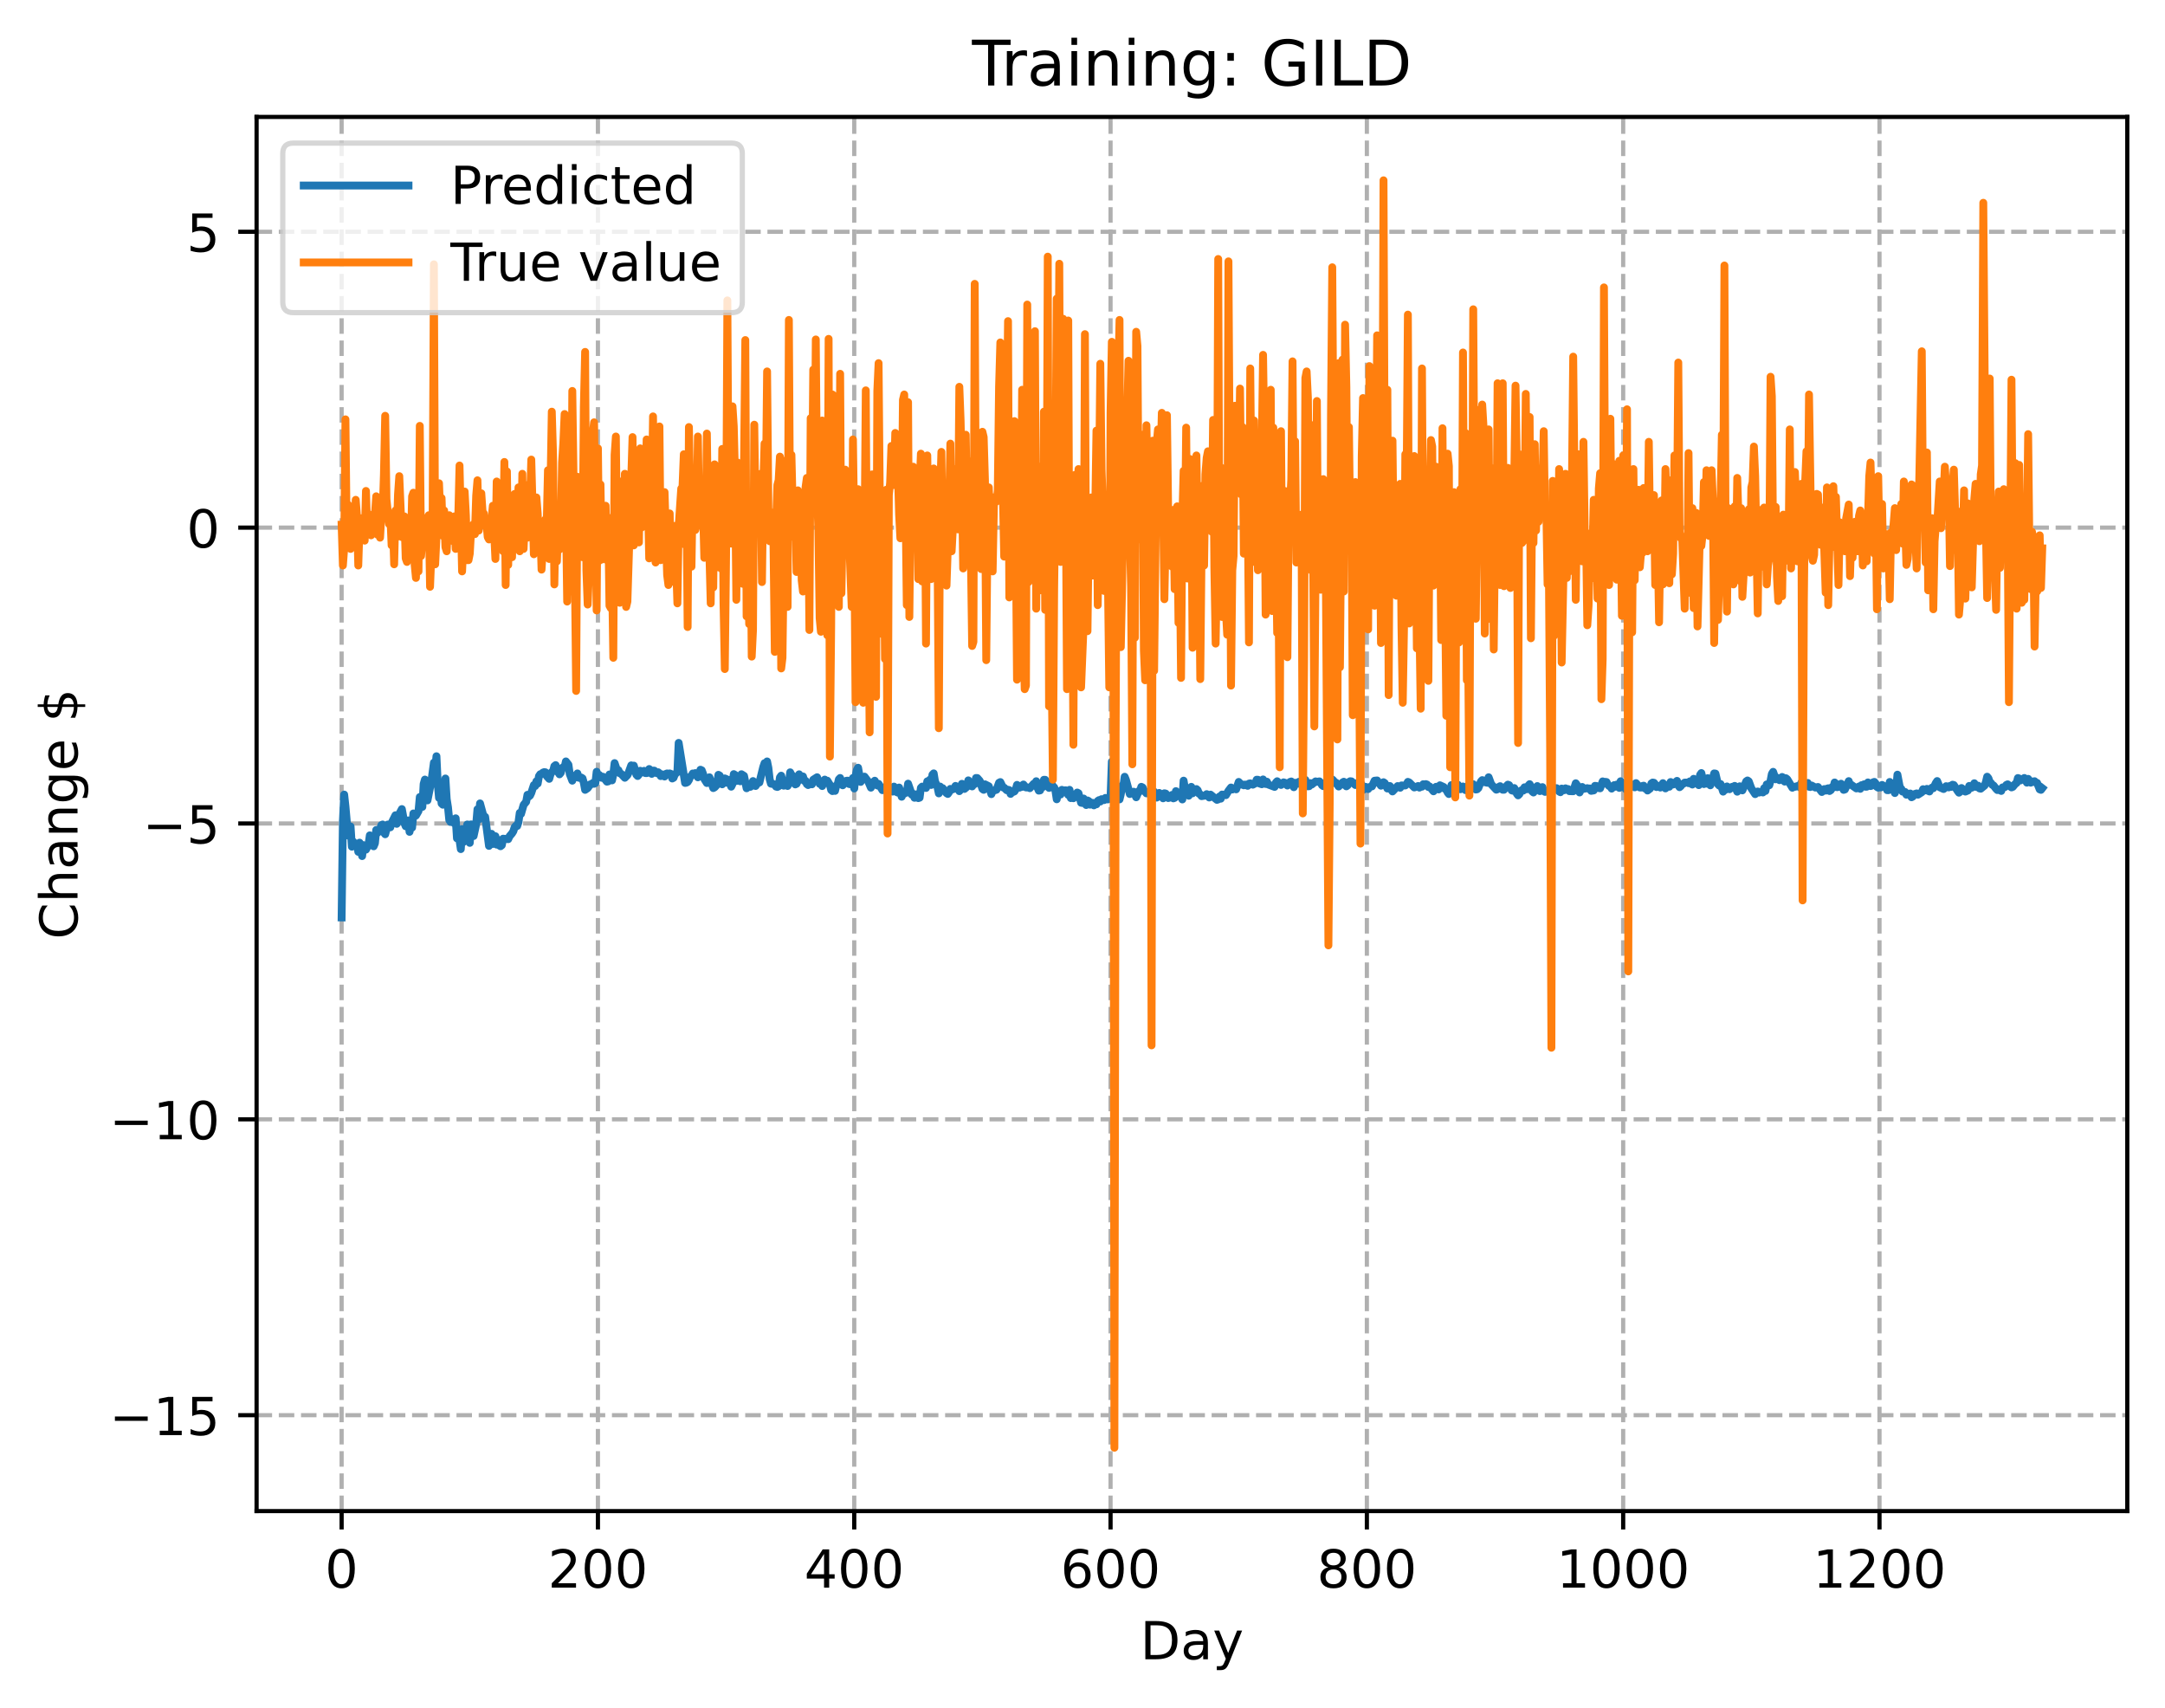 <?xml version="1.0" encoding="utf-8" standalone="no"?>
<!DOCTYPE svg PUBLIC "-//W3C//DTD SVG 1.1//EN"
  "http://www.w3.org/Graphics/SVG/1.1/DTD/svg11.dtd">
<!-- Created with matplotlib (https://matplotlib.org/) -->
<svg height="325.986pt" version="1.1" viewBox="0 0 413.303 325.986" width="413.303pt" xmlns="http://www.w3.org/2000/svg" xmlns:xlink="http://www.w3.org/1999/xlink">
 <defs>
  <style type="text/css">
*{stroke-linecap:butt;stroke-linejoin:round;}
  </style>
 </defs>
 <g id="figure_1">
  <g id="patch_1">
   <path d="M 0 325.986 
L 413.303 325.986 
L 413.303 0 
L 0 0 
z
" style="fill:#ffffff;"/>
  </g>
  <g id="axes_1">
   <g id="patch_2">
    <path d="M 48.983 288.43 
L 406.103 288.43 
L 406.103 22.318 
L 48.983 22.318 
z
" style="fill:#ffffff;"/>
   </g>
   <g id="matplotlib.axis_1">
    <g id="xtick_1">
     <g id="line2d_1">
      <path clip-path="url(#pf1bc332686)" d="M 65.216 288.43 
L 65.216 22.318 
" style="fill:none;stroke:#b0b0b0;stroke-dasharray:2.96,1.28;stroke-dashoffset:0;stroke-width:0.8;"/>
     </g>
     <g id="line2d_2">
      <defs>
       <path d="M 0 0 
L 0 3.5 
" id="m67f3750320" style="stroke:#000000;stroke-width:0.8;"/>
      </defs>
      <g>
       <use style="stroke:#000000;stroke-width:0.8;" x="65.216" xlink:href="#m67f3750320" y="288.43"/>
      </g>
     </g>
     <g id="text_1">
      <!-- 0 -->
      <defs>
       <path d="M 31.781 66.406 
Q 24.172 66.406 20.328 58.906 
Q 16.5 51.422 16.5 36.375 
Q 16.5 21.391 20.328 13.891 
Q 24.172 6.391 31.781 6.391 
Q 39.453 6.391 43.281 13.891 
Q 47.125 21.391 47.125 36.375 
Q 47.125 51.422 43.281 58.906 
Q 39.453 66.406 31.781 66.406 
z
M 31.781 74.219 
Q 44.047 74.219 50.516 64.516 
Q 56.984 54.828 56.984 36.375 
Q 56.984 17.969 50.516 8.266 
Q 44.047 -1.422 31.781 -1.422 
Q 19.531 -1.422 13.062 8.266 
Q 6.594 17.969 6.594 36.375 
Q 6.594 54.828 13.062 64.516 
Q 19.531 74.219 31.781 74.219 
z
" id="DejaVuSans-48"/>
      </defs>
      <g transform="translate(62.034 303.029)scale(0.1 -0.1)">
       <use xlink:href="#DejaVuSans-48"/>
      </g>
     </g>
    </g>
    <g id="xtick_2">
     <g id="line2d_3">
      <path clip-path="url(#pf1bc332686)" d="M 114.146 288.43 
L 114.146 22.318 
" style="fill:none;stroke:#b0b0b0;stroke-dasharray:2.96,1.28;stroke-dashoffset:0;stroke-width:0.8;"/>
     </g>
     <g id="line2d_4">
      <g>
       <use style="stroke:#000000;stroke-width:0.8;" x="114.146" xlink:href="#m67f3750320" y="288.43"/>
      </g>
     </g>
     <g id="text_2">
      <!-- 200 -->
      <defs>
       <path d="M 19.188 8.297 
L 53.609 8.297 
L 53.609 0 
L 7.328 0 
L 7.328 8.297 
Q 12.938 14.109 22.625 23.891 
Q 32.328 33.688 34.812 36.531 
Q 39.547 41.844 41.422 45.531 
Q 43.312 49.219 43.312 52.781 
Q 43.312 58.594 39.234 62.25 
Q 35.156 65.922 28.609 65.922 
Q 23.969 65.922 18.812 64.312 
Q 13.672 62.703 7.812 59.422 
L 7.812 69.391 
Q 13.766 71.781 18.938 73 
Q 24.125 74.219 28.422 74.219 
Q 39.75 74.219 46.484 68.547 
Q 53.219 62.891 53.219 53.422 
Q 53.219 48.922 51.531 44.891 
Q 49.859 40.875 45.406 35.406 
Q 44.188 33.984 37.641 27.219 
Q 31.109 20.453 19.188 8.297 
z
" id="DejaVuSans-50"/>
      </defs>
      <g transform="translate(104.602 303.029)scale(0.1 -0.1)">
       <use xlink:href="#DejaVuSans-50"/>
       <use x="63.623" xlink:href="#DejaVuSans-48"/>
       <use x="127.246" xlink:href="#DejaVuSans-48"/>
      </g>
     </g>
    </g>
    <g id="xtick_3">
     <g id="line2d_5">
      <path clip-path="url(#pf1bc332686)" d="M 163.077 288.43 
L 163.077 22.318 
" style="fill:none;stroke:#b0b0b0;stroke-dasharray:2.96,1.28;stroke-dashoffset:0;stroke-width:0.8;"/>
     </g>
     <g id="line2d_6">
      <g>
       <use style="stroke:#000000;stroke-width:0.8;" x="163.077" xlink:href="#m67f3750320" y="288.43"/>
      </g>
     </g>
     <g id="text_3">
      <!-- 400 -->
      <defs>
       <path d="M 37.797 64.312 
L 12.891 25.391 
L 37.797 25.391 
z
M 35.203 72.906 
L 47.609 72.906 
L 47.609 25.391 
L 58.016 25.391 
L 58.016 17.188 
L 47.609 17.188 
L 47.609 0 
L 37.797 0 
L 37.797 17.188 
L 4.891 17.188 
L 4.891 26.703 
z
" id="DejaVuSans-52"/>
      </defs>
      <g transform="translate(153.533 303.029)scale(0.1 -0.1)">
       <use xlink:href="#DejaVuSans-52"/>
       <use x="63.623" xlink:href="#DejaVuSans-48"/>
       <use x="127.246" xlink:href="#DejaVuSans-48"/>
      </g>
     </g>
    </g>
    <g id="xtick_4">
     <g id="line2d_7">
      <path clip-path="url(#pf1bc332686)" d="M 212.007 288.43 
L 212.007 22.318 
" style="fill:none;stroke:#b0b0b0;stroke-dasharray:2.96,1.28;stroke-dashoffset:0;stroke-width:0.8;"/>
     </g>
     <g id="line2d_8">
      <g>
       <use style="stroke:#000000;stroke-width:0.8;" x="212.007" xlink:href="#m67f3750320" y="288.43"/>
      </g>
     </g>
     <g id="text_4">
      <!-- 600 -->
      <defs>
       <path d="M 33.016 40.375 
Q 26.375 40.375 22.484 35.828 
Q 18.609 31.297 18.609 23.391 
Q 18.609 15.531 22.484 10.953 
Q 26.375 6.391 33.016 6.391 
Q 39.656 6.391 43.531 10.953 
Q 47.406 15.531 47.406 23.391 
Q 47.406 31.297 43.531 35.828 
Q 39.656 40.375 33.016 40.375 
z
M 52.594 71.297 
L 52.594 62.312 
Q 48.875 64.062 45.094 64.984 
Q 41.312 65.922 37.594 65.922 
Q 27.828 65.922 22.672 59.328 
Q 17.531 52.734 16.797 39.406 
Q 19.672 43.656 24.016 45.922 
Q 28.375 48.188 33.594 48.188 
Q 44.578 48.188 50.953 41.516 
Q 57.328 34.859 57.328 23.391 
Q 57.328 12.156 50.688 5.359 
Q 44.047 -1.422 33.016 -1.422 
Q 20.359 -1.422 13.672 8.266 
Q 6.984 17.969 6.984 36.375 
Q 6.984 53.656 15.188 63.938 
Q 23.391 74.219 37.203 74.219 
Q 40.922 74.219 44.703 73.484 
Q 48.484 72.75 52.594 71.297 
z
" id="DejaVuSans-54"/>
      </defs>
      <g transform="translate(202.464 303.029)scale(0.1 -0.1)">
       <use xlink:href="#DejaVuSans-54"/>
       <use x="63.623" xlink:href="#DejaVuSans-48"/>
       <use x="127.246" xlink:href="#DejaVuSans-48"/>
      </g>
     </g>
    </g>
    <g id="xtick_5">
     <g id="line2d_9">
      <path clip-path="url(#pf1bc332686)" d="M 260.938 288.43 
L 260.938 22.318 
" style="fill:none;stroke:#b0b0b0;stroke-dasharray:2.96,1.28;stroke-dashoffset:0;stroke-width:0.8;"/>
     </g>
     <g id="line2d_10">
      <g>
       <use style="stroke:#000000;stroke-width:0.8;" x="260.938" xlink:href="#m67f3750320" y="288.43"/>
      </g>
     </g>
     <g id="text_5">
      <!-- 800 -->
      <defs>
       <path d="M 31.781 34.625 
Q 24.75 34.625 20.719 30.859 
Q 16.703 27.094 16.703 20.516 
Q 16.703 13.922 20.719 10.156 
Q 24.75 6.391 31.781 6.391 
Q 38.812 6.391 42.859 10.172 
Q 46.922 13.969 46.922 20.516 
Q 46.922 27.094 42.891 30.859 
Q 38.875 34.625 31.781 34.625 
z
M 21.922 38.812 
Q 15.578 40.375 12.031 44.719 
Q 8.5 49.078 8.5 55.328 
Q 8.5 64.062 14.719 69.141 
Q 20.953 74.219 31.781 74.219 
Q 42.672 74.219 48.875 69.141 
Q 55.078 64.062 55.078 55.328 
Q 55.078 49.078 51.531 44.719 
Q 48 40.375 41.703 38.812 
Q 48.828 37.156 52.797 32.312 
Q 56.781 27.484 56.781 20.516 
Q 56.781 9.906 50.312 4.234 
Q 43.844 -1.422 31.781 -1.422 
Q 19.734 -1.422 13.25 4.234 
Q 6.781 9.906 6.781 20.516 
Q 6.781 27.484 10.781 32.312 
Q 14.797 37.156 21.922 38.812 
z
M 18.312 54.391 
Q 18.312 48.734 21.844 45.562 
Q 25.391 42.391 31.781 42.391 
Q 38.141 42.391 41.719 45.562 
Q 45.312 48.734 45.312 54.391 
Q 45.312 60.062 41.719 63.234 
Q 38.141 66.406 31.781 66.406 
Q 25.391 66.406 21.844 63.234 
Q 18.312 60.062 18.312 54.391 
z
" id="DejaVuSans-56"/>
      </defs>
      <g transform="translate(251.394 303.029)scale(0.1 -0.1)">
       <use xlink:href="#DejaVuSans-56"/>
       <use x="63.623" xlink:href="#DejaVuSans-48"/>
       <use x="127.246" xlink:href="#DejaVuSans-48"/>
      </g>
     </g>
    </g>
    <g id="xtick_6">
     <g id="line2d_11">
      <path clip-path="url(#pf1bc332686)" d="M 309.869 288.43 
L 309.869 22.318 
" style="fill:none;stroke:#b0b0b0;stroke-dasharray:2.96,1.28;stroke-dashoffset:0;stroke-width:0.8;"/>
     </g>
     <g id="line2d_12">
      <g>
       <use style="stroke:#000000;stroke-width:0.8;" x="309.869" xlink:href="#m67f3750320" y="288.43"/>
      </g>
     </g>
     <g id="text_6">
      <!-- 1000 -->
      <defs>
       <path d="M 12.406 8.297 
L 28.516 8.297 
L 28.516 63.922 
L 10.984 60.406 
L 10.984 69.391 
L 28.422 72.906 
L 38.281 72.906 
L 38.281 8.297 
L 54.391 8.297 
L 54.391 0 
L 12.406 0 
z
" id="DejaVuSans-49"/>
      </defs>
      <g transform="translate(297.144 303.029)scale(0.1 -0.1)">
       <use xlink:href="#DejaVuSans-49"/>
       <use x="63.623" xlink:href="#DejaVuSans-48"/>
       <use x="127.246" xlink:href="#DejaVuSans-48"/>
       <use x="190.869" xlink:href="#DejaVuSans-48"/>
      </g>
     </g>
    </g>
    <g id="xtick_7">
     <g id="line2d_13">
      <path clip-path="url(#pf1bc332686)" d="M 358.799 288.43 
L 358.799 22.318 
" style="fill:none;stroke:#b0b0b0;stroke-dasharray:2.96,1.28;stroke-dashoffset:0;stroke-width:0.8;"/>
     </g>
     <g id="line2d_14">
      <g>
       <use style="stroke:#000000;stroke-width:0.8;" x="358.799" xlink:href="#m67f3750320" y="288.43"/>
      </g>
     </g>
     <g id="text_7">
      <!-- 1200 -->
      <g transform="translate(346.074 303.029)scale(0.1 -0.1)">
       <use xlink:href="#DejaVuSans-49"/>
       <use x="63.623" xlink:href="#DejaVuSans-50"/>
       <use x="127.246" xlink:href="#DejaVuSans-48"/>
       <use x="190.869" xlink:href="#DejaVuSans-48"/>
      </g>
     </g>
    </g>
    <g id="text_8">
     <!-- Day -->
     <defs>
      <path d="M 19.672 64.797 
L 19.672 8.109 
L 31.594 8.109 
Q 46.688 8.109 53.688 14.938 
Q 60.688 21.781 60.688 36.531 
Q 60.688 51.172 53.688 57.984 
Q 46.688 64.797 31.594 64.797 
z
M 9.812 72.906 
L 30.078 72.906 
Q 51.266 72.906 61.172 64.094 
Q 71.094 55.281 71.094 36.531 
Q 71.094 17.672 61.125 8.828 
Q 51.172 0 30.078 0 
L 9.812 0 
z
" id="DejaVuSans-68"/>
      <path d="M 34.281 27.484 
Q 23.391 27.484 19.188 25 
Q 14.984 22.516 14.984 16.5 
Q 14.984 11.719 18.141 8.906 
Q 21.297 6.109 26.703 6.109 
Q 34.188 6.109 38.703 11.406 
Q 43.219 16.703 43.219 25.484 
L 43.219 27.484 
z
M 52.203 31.203 
L 52.203 0 
L 43.219 0 
L 43.219 8.297 
Q 40.141 3.328 35.547 0.953 
Q 30.953 -1.422 24.312 -1.422 
Q 15.922 -1.422 10.953 3.297 
Q 6 8.016 6 15.922 
Q 6 25.141 12.172 29.828 
Q 18.359 34.516 30.609 34.516 
L 43.219 34.516 
L 43.219 35.406 
Q 43.219 41.609 39.141 45 
Q 35.062 48.391 27.688 48.391 
Q 23 48.391 18.547 47.266 
Q 14.109 46.141 10.016 43.891 
L 10.016 52.203 
Q 14.938 54.109 19.578 55.047 
Q 24.219 56 28.609 56 
Q 40.484 56 46.344 49.844 
Q 52.203 43.703 52.203 31.203 
z
" id="DejaVuSans-97"/>
      <path d="M 32.172 -5.078 
Q 28.375 -14.844 24.75 -17.812 
Q 21.141 -20.797 15.094 -20.797 
L 7.906 -20.797 
L 7.906 -13.281 
L 13.188 -13.281 
Q 16.891 -13.281 18.938 -11.516 
Q 21 -9.766 23.484 -3.219 
L 25.094 0.875 
L 2.984 54.688 
L 12.5 54.688 
L 29.594 11.922 
L 46.688 54.688 
L 56.203 54.688 
z
" id="DejaVuSans-121"/>
     </defs>
     <g transform="translate(217.669 316.707)scale(0.1 -0.1)">
      <use xlink:href="#DejaVuSans-68"/>
      <use x="77.002" xlink:href="#DejaVuSans-97"/>
      <use x="138.281" xlink:href="#DejaVuSans-121"/>
     </g>
    </g>
   </g>
   <g id="matplotlib.axis_2">
    <g id="ytick_1">
     <g id="line2d_15">
      <path clip-path="url(#pf1bc332686)" d="M 48.983 270.122 
L 406.103 270.122 
" style="fill:none;stroke:#b0b0b0;stroke-dasharray:2.96,1.28;stroke-dashoffset:0;stroke-width:0.8;"/>
     </g>
     <g id="line2d_16">
      <defs>
       <path d="M 0 0 
L -3.5 0 
" id="mf45d1d9fa1" style="stroke:#000000;stroke-width:0.8;"/>
      </defs>
      <g>
       <use style="stroke:#000000;stroke-width:0.8;" x="48.983" xlink:href="#mf45d1d9fa1" y="270.122"/>
      </g>
     </g>
     <g id="text_9">
      <!-- −15 -->
      <defs>
       <path d="M 10.594 35.5 
L 73.188 35.5 
L 73.188 27.203 
L 10.594 27.203 
z
" id="DejaVuSans-8722"/>
       <path d="M 10.797 72.906 
L 49.516 72.906 
L 49.516 64.594 
L 19.828 64.594 
L 19.828 46.734 
Q 21.969 47.469 24.109 47.828 
Q 26.266 48.188 28.422 48.188 
Q 40.625 48.188 47.75 41.5 
Q 54.891 34.812 54.891 23.391 
Q 54.891 11.625 47.562 5.094 
Q 40.234 -1.422 26.906 -1.422 
Q 22.312 -1.422 17.547 -0.641 
Q 12.797 0.141 7.719 1.703 
L 7.719 11.625 
Q 12.109 9.234 16.797 8.062 
Q 21.484 6.891 26.703 6.891 
Q 35.156 6.891 40.078 11.328 
Q 45.016 15.766 45.016 23.391 
Q 45.016 31 40.078 35.438 
Q 35.156 39.891 26.703 39.891 
Q 22.75 39.891 18.812 39.016 
Q 14.891 38.141 10.797 36.281 
z
" id="DejaVuSans-53"/>
      </defs>
      <g transform="translate(20.878 273.922)scale(0.1 -0.1)">
       <use xlink:href="#DejaVuSans-8722"/>
       <use x="83.789" xlink:href="#DejaVuSans-49"/>
       <use x="147.412" xlink:href="#DejaVuSans-53"/>
      </g>
     </g>
    </g>
    <g id="ytick_2">
     <g id="line2d_17">
      <path clip-path="url(#pf1bc332686)" d="M 48.983 213.652 
L 406.103 213.652 
" style="fill:none;stroke:#b0b0b0;stroke-dasharray:2.96,1.28;stroke-dashoffset:0;stroke-width:0.8;"/>
     </g>
     <g id="line2d_18">
      <g>
       <use style="stroke:#000000;stroke-width:0.8;" x="48.983" xlink:href="#mf45d1d9fa1" y="213.652"/>
      </g>
     </g>
     <g id="text_10">
      <!-- −10 -->
      <g transform="translate(20.878 217.451)scale(0.1 -0.1)">
       <use xlink:href="#DejaVuSans-8722"/>
       <use x="83.789" xlink:href="#DejaVuSans-49"/>
       <use x="147.412" xlink:href="#DejaVuSans-48"/>
      </g>
     </g>
    </g>
    <g id="ytick_3">
     <g id="line2d_19">
      <path clip-path="url(#pf1bc332686)" d="M 48.983 157.181 
L 406.103 157.181 
" style="fill:none;stroke:#b0b0b0;stroke-dasharray:2.96,1.28;stroke-dashoffset:0;stroke-width:0.8;"/>
     </g>
     <g id="line2d_20">
      <g>
       <use style="stroke:#000000;stroke-width:0.8;" x="48.983" xlink:href="#mf45d1d9fa1" y="157.181"/>
      </g>
     </g>
     <g id="text_11">
      <!-- −5 -->
      <g transform="translate(27.241 160.98)scale(0.1 -0.1)">
       <use xlink:href="#DejaVuSans-8722"/>
       <use x="83.789" xlink:href="#DejaVuSans-53"/>
      </g>
     </g>
    </g>
    <g id="ytick_4">
     <g id="line2d_21">
      <path clip-path="url(#pf1bc332686)" d="M 48.983 100.711 
L 406.103 100.711 
" style="fill:none;stroke:#b0b0b0;stroke-dasharray:2.96,1.28;stroke-dashoffset:0;stroke-width:0.8;"/>
     </g>
     <g id="line2d_22">
      <g>
       <use style="stroke:#000000;stroke-width:0.8;" x="48.983" xlink:href="#mf45d1d9fa1" y="100.711"/>
      </g>
     </g>
     <g id="text_12">
      <!-- 0 -->
      <g transform="translate(35.62 104.51)scale(0.1 -0.1)">
       <use xlink:href="#DejaVuSans-48"/>
      </g>
     </g>
    </g>
    <g id="ytick_5">
     <g id="line2d_23">
      <path clip-path="url(#pf1bc332686)" d="M 48.983 44.24 
L 406.103 44.24 
" style="fill:none;stroke:#b0b0b0;stroke-dasharray:2.96,1.28;stroke-dashoffset:0;stroke-width:0.8;"/>
     </g>
     <g id="line2d_24">
      <g>
       <use style="stroke:#000000;stroke-width:0.8;" x="48.983" xlink:href="#mf45d1d9fa1" y="44.24"/>
      </g>
     </g>
     <g id="text_13">
      <!-- 5 -->
      <g transform="translate(35.62 48.039)scale(0.1 -0.1)">
       <use xlink:href="#DejaVuSans-53"/>
      </g>
     </g>
    </g>
    <g id="text_14">
     <!-- Change $ -->
     <defs>
      <path d="M 64.406 67.281 
L 64.406 56.891 
Q 59.422 61.531 53.781 63.812 
Q 48.141 66.109 41.797 66.109 
Q 29.297 66.109 22.656 58.469 
Q 16.016 50.828 16.016 36.375 
Q 16.016 21.969 22.656 14.328 
Q 29.297 6.688 41.797 6.688 
Q 48.141 6.688 53.781 8.984 
Q 59.422 11.281 64.406 15.922 
L 64.406 5.609 
Q 59.234 2.094 53.438 0.328 
Q 47.656 -1.422 41.219 -1.422 
Q 24.656 -1.422 15.125 8.703 
Q 5.609 18.844 5.609 36.375 
Q 5.609 53.953 15.125 64.078 
Q 24.656 74.219 41.219 74.219 
Q 47.75 74.219 53.531 72.484 
Q 59.328 70.75 64.406 67.281 
z
" id="DejaVuSans-67"/>
      <path d="M 54.891 33.016 
L 54.891 0 
L 45.906 0 
L 45.906 32.719 
Q 45.906 40.484 42.875 44.328 
Q 39.844 48.188 33.797 48.188 
Q 26.516 48.188 22.312 43.547 
Q 18.109 38.922 18.109 30.906 
L 18.109 0 
L 9.078 0 
L 9.078 75.984 
L 18.109 75.984 
L 18.109 46.188 
Q 21.344 51.125 25.703 53.562 
Q 30.078 56 35.797 56 
Q 45.219 56 50.047 50.172 
Q 54.891 44.344 54.891 33.016 
z
" id="DejaVuSans-104"/>
      <path d="M 54.891 33.016 
L 54.891 0 
L 45.906 0 
L 45.906 32.719 
Q 45.906 40.484 42.875 44.328 
Q 39.844 48.188 33.797 48.188 
Q 26.516 48.188 22.312 43.547 
Q 18.109 38.922 18.109 30.906 
L 18.109 0 
L 9.078 0 
L 9.078 54.688 
L 18.109 54.688 
L 18.109 46.188 
Q 21.344 51.125 25.703 53.562 
Q 30.078 56 35.797 56 
Q 45.219 56 50.047 50.172 
Q 54.891 44.344 54.891 33.016 
z
" id="DejaVuSans-110"/>
      <path d="M 45.406 27.984 
Q 45.406 37.75 41.375 43.109 
Q 37.359 48.484 30.078 48.484 
Q 22.859 48.484 18.828 43.109 
Q 14.797 37.75 14.797 27.984 
Q 14.797 18.266 18.828 12.891 
Q 22.859 7.516 30.078 7.516 
Q 37.359 7.516 41.375 12.891 
Q 45.406 18.266 45.406 27.984 
z
M 54.391 6.781 
Q 54.391 -7.172 48.188 -13.984 
Q 42 -20.797 29.203 -20.797 
Q 24.469 -20.797 20.266 -20.094 
Q 16.062 -19.391 12.109 -17.922 
L 12.109 -9.188 
Q 16.062 -11.328 19.922 -12.344 
Q 23.781 -13.375 27.781 -13.375 
Q 36.625 -13.375 41.016 -8.766 
Q 45.406 -4.156 45.406 5.172 
L 45.406 9.625 
Q 42.625 4.781 38.281 2.391 
Q 33.938 0 27.875 0 
Q 17.828 0 11.672 7.656 
Q 5.516 15.328 5.516 27.984 
Q 5.516 40.672 11.672 48.328 
Q 17.828 56 27.875 56 
Q 33.938 56 38.281 53.609 
Q 42.625 51.219 45.406 46.391 
L 45.406 54.688 
L 54.391 54.688 
z
" id="DejaVuSans-103"/>
      <path d="M 56.203 29.594 
L 56.203 25.203 
L 14.891 25.203 
Q 15.484 15.922 20.484 11.062 
Q 25.484 6.203 34.422 6.203 
Q 39.594 6.203 44.453 7.469 
Q 49.312 8.734 54.109 11.281 
L 54.109 2.781 
Q 49.266 0.734 44.188 -0.344 
Q 39.109 -1.422 33.891 -1.422 
Q 20.797 -1.422 13.156 6.188 
Q 5.516 13.812 5.516 26.812 
Q 5.516 40.234 12.766 48.109 
Q 20.016 56 32.328 56 
Q 43.359 56 49.781 48.891 
Q 56.203 41.797 56.203 29.594 
z
M 47.219 32.234 
Q 47.125 39.594 43.094 43.984 
Q 39.062 48.391 32.422 48.391 
Q 24.906 48.391 20.391 44.141 
Q 15.875 39.891 15.188 32.172 
z
" id="DejaVuSans-101"/>
      <path id="DejaVuSans-32"/>
      <path d="M 33.797 -14.703 
L 28.906 -14.703 
L 28.859 0 
Q 23.734 0.094 18.609 1.188 
Q 13.484 2.297 8.297 4.5 
L 8.297 13.281 
Q 13.281 10.156 18.375 8.562 
Q 23.484 6.984 28.906 6.938 
L 28.906 29.203 
Q 18.109 30.953 13.203 35.156 
Q 8.297 39.359 8.297 46.688 
Q 8.297 54.641 13.625 59.219 
Q 18.953 63.812 28.906 64.5 
L 28.906 75.984 
L 33.797 75.984 
L 33.797 64.656 
Q 38.328 64.453 42.578 63.688 
Q 46.828 62.938 50.875 61.625 
L 50.875 53.078 
Q 46.828 55.125 42.547 56.25 
Q 38.281 57.375 33.797 57.562 
L 33.797 36.719 
Q 44.875 35.016 50.094 30.609 
Q 55.328 26.219 55.328 18.609 
Q 55.328 10.359 49.781 5.594 
Q 44.234 0.828 33.797 0.094 
z
M 28.906 37.594 
L 28.906 57.625 
Q 23.25 56.984 20.266 54.391 
Q 17.281 51.812 17.281 47.516 
Q 17.281 43.312 20.031 40.969 
Q 22.797 38.625 28.906 37.594 
z
M 33.797 28.219 
L 33.797 7.078 
Q 39.984 7.906 43.141 10.594 
Q 46.297 13.281 46.297 17.672 
Q 46.297 21.969 43.281 24.5 
Q 40.281 27.047 33.797 28.219 
z
" id="DejaVuSans-36"/>
     </defs>
     <g transform="translate(14.798 179.288)rotate(-90)scale(0.1 -0.1)">
      <use xlink:href="#DejaVuSans-67"/>
      <use x="69.824" xlink:href="#DejaVuSans-104"/>
      <use x="133.203" xlink:href="#DejaVuSans-97"/>
      <use x="194.482" xlink:href="#DejaVuSans-110"/>
      <use x="257.861" xlink:href="#DejaVuSans-103"/>
      <use x="321.338" xlink:href="#DejaVuSans-101"/>
      <use x="382.861" xlink:href="#DejaVuSans-32"/>
      <use x="414.648" xlink:href="#DejaVuSans-36"/>
     </g>
    </g>
   </g>
   <g id="line2d_25">
    <path clip-path="url(#pf1bc332686)" d="M 65.216 175.117 
L 65.46 156.699 
L 65.705 151.665 
L 65.949 153.912 
L 66.439 159.483 
L 66.683 158.815 
L 66.928 157.749 
L 67.173 161.61 
L 67.417 160.636 
L 67.662 161.029 
L 68.151 161.032 
L 68.396 162.594 
L 68.641 160.844 
L 69.13 163.402 
L 69.375 161.309 
L 69.619 161.488 
L 69.864 162.172 
L 70.353 161.221 
L 70.598 159.446 
L 70.843 159.789 
L 71.087 161.374 
L 71.332 161.539 
L 71.577 160.958 
L 71.821 158.419 
L 72.066 158.981 
L 72.555 158.26 
L 72.8 157.496 
L 73.044 157.375 
L 73.289 158.913 
L 73.534 159.237 
L 74.023 157.385 
L 74.268 157.832 
L 74.512 157.915 
L 74.757 157.073 
L 75.491 155.611 
L 75.736 157.25 
L 75.98 156.602 
L 76.225 155.358 
L 76.714 154.433 
L 77.204 157.104 
L 77.448 157.716 
L 77.693 157.456 
L 77.937 156.598 
L 78.182 158.781 
L 78.427 157.524 
L 78.671 157.976 
L 78.916 155.269 
L 79.161 155.807 
L 79.405 155.664 
L 79.895 154.81 
L 80.139 152.13 
L 80.384 152.455 
L 80.629 154.016 
L 80.873 149.639 
L 81.118 148.799 
L 81.363 152.239 
L 81.607 152.777 
L 82.097 150.315 
L 82.341 149.234 
L 82.831 145.565 
L 83.075 146.824 
L 83.32 144.347 
L 83.565 149.565 
L 83.809 152.297 
L 84.054 150.812 
L 84.298 153.366 
L 84.543 153.6 
L 84.788 153.053 
L 85.032 148.593 
L 85.277 152.531 
L 85.522 154.082 
L 85.766 156.528 
L 86.011 156.897 
L 86.256 156.347 
L 86.5 156.923 
L 86.745 157.162 
L 86.99 156.194 
L 87.234 160.017 
L 87.479 158.681 
L 87.968 162.072 
L 88.213 158.25 
L 88.458 160.729 
L 88.702 159.298 
L 88.947 159.844 
L 89.192 157.375 
L 89.436 157.406 
L 89.681 160.885 
L 89.925 157.356 
L 90.17 157.384 
L 90.415 159.575 
L 90.904 157.342 
L 91.149 154.468 
L 91.393 156.419 
L 91.638 153.349 
L 92.372 156.053 
L 92.617 155.911 
L 93.351 161.461 
L 93.595 159.283 
L 93.84 159.155 
L 94.085 161.098 
L 94.329 160.76 
L 94.574 159.608 
L 94.819 161.219 
L 95.063 160.291 
L 95.308 161.373 
L 95.553 161.524 
L 95.797 161.331 
L 96.042 160.083 
L 97.02 160.174 
L 97.265 159.633 
L 97.754 159.055 
L 97.999 158.655 
L 98.244 157.879 
L 98.488 157.601 
L 98.733 157.663 
L 98.978 156.928 
L 99.222 155.152 
L 99.467 155.354 
L 99.956 153.633 
L 100.446 153.041 
L 100.69 151.708 
L 100.935 152.061 
L 101.18 151.856 
L 101.424 151.342 
L 101.913 149.848 
L 102.158 150.041 
L 102.403 149.127 
L 102.647 149.563 
L 102.892 148.137 
L 103.137 147.777 
L 103.381 147.757 
L 103.626 147.484 
L 103.871 147.379 
L 104.115 147.408 
L 104.36 148.119 
L 104.849 148.661 
L 105.094 147.782 
L 105.339 147.358 
L 105.583 147.217 
L 105.828 146.237 
L 106.073 146.044 
L 106.317 147.038 
L 106.807 147.798 
L 107.051 147.502 
L 107.296 146.59 
L 107.541 146.412 
L 107.785 146.446 
L 108.03 145.334 
L 108.519 145.971 
L 108.764 147.733 
L 109.253 149.012 
L 109.498 148.076 
L 109.987 148.368 
L 110.232 147.626 
L 110.476 148.449 
L 110.721 148.497 
L 110.966 148.41 
L 111.21 148.574 
L 111.455 149.415 
L 111.7 150.762 
L 112.189 150.433 
L 112.678 149.714 
L 112.923 149.676 
L 113.168 149.46 
L 113.412 149.605 
L 113.657 149.481 
L 113.901 147.31 
L 114.146 148.052 
L 114.391 147.91 
L 114.88 148.465 
L 115.125 148.261 
L 115.859 149.199 
L 116.103 149.148 
L 116.348 147.823 
L 116.593 148.861 
L 116.837 148.953 
L 117.082 147.788 
L 117.327 145.658 
L 117.816 147.093 
L 118.061 147.013 
L 118.305 147.59 
L 118.55 147.678 
L 119.284 148.457 
L 119.773 147.958 
L 120.018 147.437 
L 120.507 146.088 
L 120.752 146.261 
L 120.996 146.138 
L 121.486 147.871 
L 121.73 148.124 
L 121.975 147.841 
L 122.22 147.117 
L 122.464 147.354 
L 122.709 147.433 
L 122.954 147.134 
L 123.198 147.559 
L 123.443 147.571 
L 123.932 146.785 
L 124.177 147.54 
L 124.422 147.71 
L 124.666 147.086 
L 124.911 147.097 
L 125.4 147.588 
L 125.645 147.401 
L 125.889 147.6 
L 126.134 148.137 
L 126.379 147.809 
L 126.623 147.933 
L 126.868 148.217 
L 127.113 147.719 
L 127.357 147.627 
L 127.602 147.709 
L 127.847 147.625 
L 128.091 147.727 
L 128.336 148.596 
L 128.581 148.458 
L 128.825 147.822 
L 129.315 147.366 
L 129.559 141.797 
L 130.783 149.441 
L 131.027 149.406 
L 131.272 149.254 
L 131.517 148.879 
L 131.761 148.241 
L 132.006 148.057 
L 132.25 147.634 
L 132.495 147.855 
L 132.74 147.564 
L 133.229 148.37 
L 133.474 148.155 
L 133.718 146.919 
L 133.963 147.032 
L 134.208 147.682 
L 134.452 148.689 
L 134.942 149.46 
L 135.186 149.13 
L 135.431 148.362 
L 135.92 149.719 
L 136.165 150.422 
L 136.41 150.298 
L 136.899 149.766 
L 137.144 147.893 
L 137.388 148.034 
L 137.877 149.705 
L 138.122 149.456 
L 138.367 148.578 
L 138.611 148.68 
L 138.856 149.424 
L 139.101 148.85 
L 139.59 150.159 
L 139.835 149.646 
L 140.079 147.76 
L 140.324 147.914 
L 140.569 149.066 
L 141.058 148.958 
L 141.303 149.127 
L 141.547 147.78 
L 142.037 148.09 
L 142.526 150.458 
L 142.771 150.017 
L 143.015 150.213 
L 143.26 150.178 
L 143.505 149.79 
L 143.749 149.084 
L 143.994 149.415 
L 144.238 150.028 
L 144.728 149.322 
L 144.972 149.358 
L 145.706 146.383 
L 145.951 145.67 
L 146.196 145.689 
L 146.44 145.337 
L 146.685 146.554 
L 146.93 148.712 
L 147.174 149.584 
L 147.908 149.721 
L 148.153 150.145 
L 148.398 150.213 
L 148.642 150.076 
L 148.887 148.394 
L 149.132 148.056 
L 149.621 149.968 
L 150.11 149.821 
L 150.355 150.023 
L 150.599 149.59 
L 150.844 147.416 
L 151.089 147.908 
L 151.333 148.097 
L 151.823 149.724 
L 152.067 149.61 
L 152.312 149.062 
L 152.557 147.797 
L 152.801 148.629 
L 153.291 148.204 
L 153.535 149.058 
L 153.78 149.031 
L 154.025 149.661 
L 154.269 149.848 
L 154.759 149.599 
L 155.003 149.706 
L 155.248 148.827 
L 155.982 148.354 
L 156.471 149.612 
L 156.716 149.571 
L 156.96 150.034 
L 157.205 149.136 
L 157.45 148.803 
L 157.694 149.464 
L 157.939 149.014 
L 158.428 149.808 
L 158.673 150.795 
L 158.918 151.002 
L 159.162 150.73 
L 159.407 150.962 
L 159.652 149.929 
L 159.896 149.769 
L 160.141 148.759 
L 160.386 148.498 
L 160.875 149.893 
L 161.609 149.017 
L 161.853 149.013 
L 162.098 149.65 
L 162.343 149.693 
L 162.832 148.496 
L 163.077 150.498 
L 163.321 148.177 
L 163.566 146.978 
L 163.811 146.537 
L 164.3 149.249 
L 164.545 148.62 
L 164.789 148.493 
L 165.034 148.239 
L 165.768 149.213 
L 166.257 150.345 
L 166.502 149.585 
L 166.991 149.017 
L 167.48 149.931 
L 167.725 149.619 
L 168.459 150.825 
L 168.704 150.428 
L 168.948 150.253 
L 169.193 150.666 
L 169.438 150.658 
L 169.682 150.467 
L 169.927 150.637 
L 170.172 151.033 
L 170.416 151.095 
L 170.661 150.138 
L 171.15 151.173 
L 171.395 151.293 
L 171.64 150.322 
L 172.129 152.078 
L 172.374 151.436 
L 172.618 151.493 
L 172.863 150.985 
L 173.108 151.299 
L 173.352 149.581 
L 174.086 151.699 
L 174.331 151.515 
L 174.575 152.274 
L 174.82 152.236 
L 175.065 151.602 
L 175.309 152.341 
L 175.554 152.261 
L 175.799 150.382 
L 176.043 150.139 
L 176.288 150.292 
L 176.533 150.256 
L 176.777 150.403 
L 177.022 149.134 
L 177.267 149.517 
L 177.511 148.825 
L 177.756 149.834 
L 178.001 147.877 
L 178.245 147.615 
L 178.49 149.126 
L 178.979 150.276 
L 179.224 151.438 
L 179.468 150.129 
L 179.713 150.443 
L 179.958 150.438 
L 180.692 151.398 
L 180.936 151.545 
L 181.181 151.205 
L 181.426 150.58 
L 181.67 150.728 
L 182.16 150.545 
L 182.404 150.01 
L 182.894 150.621 
L 183.138 151.011 
L 183.383 150.737 
L 183.628 149.611 
L 184.117 150.587 
L 184.606 150.16 
L 184.851 148.95 
L 185.096 149.255 
L 185.34 149.953 
L 185.585 150.107 
L 185.829 149.695 
L 186.074 149.663 
L 186.319 148.5 
L 186.563 148.509 
L 187.053 149.06 
L 187.542 150.583 
L 187.787 150.758 
L 188.031 149.705 
L 188.765 150.076 
L 189.255 151.581 
L 189.499 150.974 
L 190.233 150.744 
L 190.723 149.402 
L 190.967 149.276 
L 191.456 150.295 
L 191.701 150.35 
L 192.19 150.835 
L 192.435 150.745 
L 192.68 150.813 
L 192.924 151.534 
L 193.169 151.065 
L 193.414 151.171 
L 193.658 151.063 
L 193.903 150.68 
L 194.148 149.815 
L 194.637 150.339 
L 194.882 149.987 
L 195.126 150.193 
L 195.371 149.741 
L 195.86 150.302 
L 196.35 150.322 
L 196.594 150.441 
L 197.328 149.607 
L 197.573 149.64 
L 197.817 149.113 
L 198.062 150.347 
L 198.307 150.914 
L 198.551 150.867 
L 198.796 150.23 
L 199.041 150.246 
L 199.285 148.841 
L 199.53 148.846 
L 199.775 149.27 
L 200.019 150.101 
L 200.264 150.393 
L 200.509 150.059 
L 200.753 149.516 
L 200.998 150.106 
L 201.243 150.278 
L 201.487 150.946 
L 201.732 152.564 
L 201.977 151.194 
L 202.221 151.027 
L 202.466 151.653 
L 202.711 150.76 
L 202.955 150.883 
L 203.444 150.842 
L 203.934 151.735 
L 204.178 150.759 
L 204.423 152.337 
L 204.668 152.228 
L 204.912 152.36 
L 205.402 151.676 
L 205.646 151.274 
L 205.891 151.407 
L 206.38 153.223 
L 206.625 153.266 
L 206.87 152.417 
L 207.114 152.809 
L 207.359 153.66 
L 207.604 152.782 
L 207.848 152.91 
L 208.093 153.587 
L 208.338 153.476 
L 208.582 153.239 
L 208.827 153.722 
L 209.072 153.395 
L 209.316 153.523 
L 209.561 152.889 
L 209.805 152.721 
L 210.05 152.994 
L 210.295 152.54 
L 210.784 152.716 
L 211.029 152.303 
L 211.273 152.574 
L 211.518 152.586 
L 211.763 152.117 
L 212.007 152.132 
L 212.252 145.37 
L 212.741 150.382 
L 212.986 151.032 
L 213.231 151.329 
L 213.72 152.585 
L 213.965 151.568 
L 214.209 149.953 
L 214.454 150.097 
L 214.699 148.262 
L 214.943 148.853 
L 215.677 151.559 
L 215.922 151.158 
L 216.166 151.408 
L 216.411 151.118 
L 216.9 152.179 
L 217.39 150.999 
L 217.634 151.027 
L 217.879 150.184 
L 218.124 150.305 
L 218.368 150.829 
L 218.858 151.429 
L 219.347 151.121 
L 219.592 151.737 
L 219.836 152.004 
L 220.081 151.206 
L 220.326 151.11 
L 220.57 151.929 
L 220.815 152.243 
L 221.304 151.354 
L 221.549 151.527 
L 222.038 152.376 
L 222.283 151.415 
L 222.527 151.47 
L 222.772 151.79 
L 223.017 152.329 
L 223.506 152.192 
L 223.751 151.727 
L 223.995 152.385 
L 224.24 152.297 
L 224.485 151.007 
L 224.974 151.969 
L 225.463 151.986 
L 225.708 152.594 
L 225.953 149.006 
L 226.197 150.467 
L 226.687 151.648 
L 226.931 151.887 
L 227.176 150.721 
L 227.42 150.189 
L 227.665 151.422 
L 227.91 150.984 
L 228.154 151.056 
L 228.399 150.612 
L 228.644 150.838 
L 228.888 151.485 
L 229.133 151.618 
L 229.378 151.965 
L 230.112 151.852 
L 230.356 151.582 
L 230.846 152.223 
L 231.09 151.673 
L 232.314 152.67 
L 232.558 152.588 
L 232.803 152.035 
L 233.048 152.449 
L 233.292 151.655 
L 234.026 151.778 
L 234.515 150.954 
L 235.005 150.314 
L 235.249 150.698 
L 235.739 150.45 
L 235.983 150.663 
L 236.473 149.248 
L 236.962 149.758 
L 237.207 149.747 
L 237.451 149.896 
L 237.696 149.755 
L 238.185 149.996 
L 238.43 149.573 
L 238.675 149.519 
L 239.164 149.776 
L 239.653 149.518 
L 239.898 148.827 
L 240.142 148.835 
L 240.387 149.525 
L 240.876 149.693 
L 241.121 148.774 
L 241.61 149.642 
L 241.855 149.205 
L 242.1 149.74 
L 243.323 150.201 
L 243.568 149.378 
L 243.812 149.12 
L 244.546 149.827 
L 244.791 149.658 
L 245.036 149.331 
L 245.28 149.404 
L 245.769 149.938 
L 246.014 149.683 
L 246.259 149.253 
L 246.503 149.165 
L 246.993 150.258 
L 247.237 149.409 
L 247.727 149.606 
L 247.971 149.22 
L 248.216 149.543 
L 248.461 149.459 
L 248.705 149.142 
L 249.195 148.86 
L 249.439 149.952 
L 249.684 150.09 
L 249.929 150.063 
L 250.173 149.475 
L 250.418 149.747 
L 251.152 149.146 
L 251.396 149.23 
L 251.886 149.146 
L 252.13 149.401 
L 252.375 149.871 
L 252.62 150.054 
L 252.864 149.874 
L 253.354 149.149 
L 253.843 149.146 
L 254.088 149.363 
L 254.332 148.771 
L 254.577 148.996 
L 254.822 149.472 
L 255.066 149.403 
L 255.556 150.124 
L 255.8 149.766 
L 256.045 149.792 
L 256.29 149.364 
L 256.534 149.217 
L 256.779 149.549 
L 257.024 150.092 
L 257.268 149.908 
L 257.513 149.267 
L 257.757 149.115 
L 258.002 149.143 
L 258.736 149.835 
L 259.225 149.393 
L 259.47 149.586 
L 259.715 149.489 
L 259.959 149.762 
L 260.204 150.776 
L 260.449 150.63 
L 260.693 150.191 
L 260.938 150.277 
L 261.183 150.608 
L 261.427 150.226 
L 261.917 150.099 
L 262.406 149.018 
L 262.895 148.97 
L 263.629 149.97 
L 263.874 149.847 
L 264.118 149.306 
L 264.363 149.484 
L 264.852 150.507 
L 265.097 150.04 
L 265.342 150.035 
L 265.586 150.727 
L 265.831 151.068 
L 266.81 150.037 
L 267.299 150.362 
L 267.544 149.917 
L 268.033 149.941 
L 268.278 149.923 
L 268.522 149.676 
L 268.767 149.239 
L 269.011 149.335 
L 269.99 150.307 
L 270.479 150.142 
L 270.724 150.029 
L 270.969 150.333 
L 271.213 150.161 
L 271.458 150.16 
L 271.703 149.686 
L 271.947 149.917 
L 272.192 149.666 
L 272.437 149.761 
L 272.681 150.224 
L 272.926 150.124 
L 273.66 151.039 
L 274.149 150.178 
L 274.639 150.684 
L 274.883 149.888 
L 275.617 150.223 
L 275.862 150.608 
L 276.106 150.648 
L 276.351 151.26 
L 276.596 151.563 
L 276.84 150.983 
L 277.085 149.852 
L 277.33 150.133 
L 277.819 150.209 
L 278.064 149.749 
L 278.308 149.776 
L 278.798 150.649 
L 279.287 150.123 
L 279.532 150.617 
L 279.776 150.816 
L 280.021 150.798 
L 280.266 149.939 
L 280.755 150.244 
L 280.999 150.057 
L 281.244 149.686 
L 281.489 149.991 
L 281.733 150.703 
L 281.978 150.657 
L 282.223 150.419 
L 282.712 149.17 
L 282.957 148.906 
L 283.201 148.982 
L 283.446 149.304 
L 283.935 149.411 
L 284.18 148.358 
L 284.669 149.683 
L 285.648 150.728 
L 285.893 150.638 
L 286.137 150.195 
L 286.382 150.059 
L 286.871 150.743 
L 287.116 150.74 
L 287.605 150.027 
L 287.85 149.77 
L 288.094 149.86 
L 288.584 150.86 
L 288.828 150.934 
L 289.073 150.417 
L 289.318 150.847 
L 289.562 151.502 
L 289.807 151.815 
L 290.052 151.58 
L 290.296 150.978 
L 290.541 150.789 
L 290.786 150.912 
L 291.03 150.275 
L 291.275 150.645 
L 291.52 150.647 
L 291.764 149.957 
L 292.009 149.677 
L 292.254 150.113 
L 292.498 151.066 
L 292.743 151.267 
L 293.477 150.037 
L 293.721 150.342 
L 293.966 151.001 
L 294.455 150.239 
L 294.7 151.007 
L 294.945 151.149 
L 295.679 151.029 
L 296.168 150.029 
L 296.413 150.192 
L 296.657 150.613 
L 296.902 150.59 
L 297.147 150.437 
L 297.636 151.076 
L 297.881 151.213 
L 298.125 150.521 
L 298.615 150.831 
L 298.859 150.471 
L 299.104 150.712 
L 299.348 150.606 
L 299.593 151.009 
L 300.327 151.03 
L 300.816 149.506 
L 301.061 149.846 
L 301.55 151.26 
L 302.04 150.21 
L 302.284 150.577 
L 303.018 150.439 
L 303.263 150.549 
L 303.508 150.496 
L 303.752 150.951 
L 304.242 150.871 
L 304.486 149.998 
L 304.731 150.02 
L 304.975 150.159 
L 305.22 150.427 
L 305.465 150.468 
L 305.954 149.149 
L 306.199 149.372 
L 306.443 149.231 
L 306.688 149.27 
L 306.933 149.776 
L 307.177 150.027 
L 307.422 150.084 
L 307.667 150.525 
L 308.156 149.86 
L 308.401 150.165 
L 308.645 149.757 
L 308.89 149.728 
L 309.135 150.388 
L 309.379 149.121 
L 309.624 149.418 
L 309.869 150.115 
L 310.113 150.147 
L 310.358 150.626 
L 310.603 150.69 
L 310.847 149.565 
L 311.092 149.447 
L 311.336 149.902 
L 311.826 149.965 
L 312.07 150.286 
L 312.315 149.479 
L 313.049 150.311 
L 313.294 150.321 
L 313.538 150.025 
L 313.783 149.967 
L 314.028 150.498 
L 314.272 150.532 
L 314.517 150.892 
L 315.006 150.511 
L 315.251 149.545 
L 315.496 149.367 
L 315.74 149.408 
L 315.985 149.707 
L 316.23 150.233 
L 316.474 149.993 
L 316.719 150.075 
L 316.963 150.323 
L 317.453 149.485 
L 317.697 149.87 
L 317.942 150.484 
L 318.187 150.233 
L 318.431 149.824 
L 318.676 150.17 
L 318.921 149.267 
L 319.41 149.736 
L 320.144 149.048 
L 320.389 149.919 
L 320.633 150.254 
L 320.878 150.046 
L 321.123 149.663 
L 321.367 149.596 
L 321.612 149.379 
L 322.101 149.377 
L 322.346 149.486 
L 322.591 149.15 
L 322.835 149.595 
L 323.08 149.746 
L 323.324 148.655 
L 323.569 149.238 
L 324.058 149.118 
L 324.303 149.863 
L 324.548 147.904 
L 324.792 147.556 
L 325.282 149.661 
L 325.526 149.436 
L 325.771 149.58 
L 326.016 148.532 
L 326.505 149.896 
L 326.75 148.929 
L 326.994 148.504 
L 327.239 147.623 
L 327.484 147.659 
L 327.973 149.712 
L 328.218 149.957 
L 328.462 149.651 
L 328.951 151.105 
L 329.196 150.769 
L 329.441 150.722 
L 329.685 150.113 
L 330.175 150.642 
L 330.664 150.185 
L 330.909 150.207 
L 331.153 150.004 
L 331.643 151.116 
L 332.132 150.08 
L 332.377 150.305 
L 332.621 150.863 
L 333.111 149.754 
L 333.355 149.145 
L 333.6 148.97 
L 333.845 149.145 
L 334.334 150.481 
L 335.068 151.581 
L 335.312 151.166 
L 335.557 151.075 
L 335.802 151.285 
L 336.291 151.114 
L 336.536 151.265 
L 336.78 150.445 
L 337.025 150.978 
L 337.27 149.723 
L 337.759 149.886 
L 338.004 149.017 
L 338.248 147.728 
L 338.493 147.324 
L 338.982 148.745 
L 339.227 148.439 
L 339.716 148.917 
L 340.206 148.303 
L 340.45 148.436 
L 340.695 149.186 
L 340.939 148.546 
L 341.184 148.74 
L 342.163 150.357 
L 342.407 150.177 
L 342.652 150.19 
L 343.386 149.963 
L 343.631 150.307 
L 343.875 149.392 
L 344.12 149.323 
L 344.365 149.476 
L 344.609 149.445 
L 344.854 149.553 
L 345.099 149.444 
L 345.343 150.168 
L 345.588 150.223 
L 345.833 149.929 
L 346.567 150.328 
L 347.056 150.213 
L 347.79 151.172 
L 348.279 150.611 
L 348.524 150.912 
L 348.768 150.544 
L 349.013 150.463 
L 349.258 150.984 
L 349.502 150.82 
L 349.747 150.229 
L 349.992 150.328 
L 350.236 149.354 
L 350.481 149.608 
L 350.726 150.257 
L 351.215 150.13 
L 351.46 149.589 
L 351.704 150.028 
L 351.949 150.763 
L 352.194 150.688 
L 352.927 149.097 
L 353.172 149.791 
L 353.417 149.804 
L 354.395 150.494 
L 354.885 150.121 
L 355.129 150.566 
L 355.374 149.868 
L 355.619 150.062 
L 355.863 149.702 
L 356.108 150.169 
L 356.353 150.165 
L 356.597 149.346 
L 356.842 149.608 
L 357.087 150.042 
L 357.331 149.95 
L 357.576 149.324 
L 357.821 149.243 
L 358.065 149.527 
L 358.31 150.199 
L 358.555 150.348 
L 358.799 150.164 
L 359.044 150.303 
L 359.288 149.821 
L 360.022 150.235 
L 360.267 150.825 
L 360.512 150.824 
L 360.756 149.254 
L 361.001 149.505 
L 361.735 151.371 
L 361.98 150.689 
L 362.224 147.862 
L 362.714 150.447 
L 362.958 150.566 
L 363.203 151.103 
L 363.692 151.168 
L 363.937 151.688 
L 364.671 151.46 
L 364.915 152.175 
L 365.16 152.035 
L 365.405 151.601 
L 365.894 151.439 
L 366.139 151.687 
L 366.873 151.215 
L 367.117 150.638 
L 367.607 150.869 
L 367.851 150.576 
L 368.096 150.962 
L 368.341 151.074 
L 368.585 150.568 
L 368.83 150.334 
L 369.075 150.451 
L 369.564 149.442 
L 369.809 149.081 
L 370.298 150.267 
L 371.032 150.603 
L 371.276 150.405 
L 371.521 150.06 
L 372.01 150.293 
L 372.255 150.006 
L 372.5 150.198 
L 372.744 149.781 
L 372.989 149.84 
L 373.723 150.981 
L 373.968 151.302 
L 374.212 151.117 
L 374.457 150.415 
L 375.191 151.096 
L 375.68 150.888 
L 375.925 150.014 
L 376.17 150.116 
L 376.414 150.355 
L 376.903 149.501 
L 377.148 150.182 
L 377.393 150.213 
L 377.637 149.965 
L 377.882 150.484 
L 378.127 150.542 
L 378.861 149.94 
L 379.105 149.313 
L 379.35 148.251 
L 379.595 148.541 
L 379.839 149.267 
L 380.084 149.454 
L 380.329 149.804 
L 380.573 149.93 
L 381.063 150.558 
L 381.307 150.803 
L 381.552 150.717 
L 382.041 150.97 
L 382.286 150.298 
L 382.775 150.214 
L 383.02 149.821 
L 383.264 149.707 
L 383.998 150.296 
L 384.243 150.195 
L 384.732 149.6 
L 384.977 149.445 
L 385.222 148.508 
L 385.466 148.596 
L 385.711 148.966 
L 385.956 148.731 
L 386.2 148.771 
L 386.445 148.498 
L 386.934 149.388 
L 387.179 148.665 
L 387.668 149.395 
L 387.913 149.146 
L 388.158 149.253 
L 388.402 149.112 
L 388.647 149.376 
L 388.891 149.434 
L 389.381 150.669 
L 389.625 150.762 
L 389.87 150.444 
L 389.87 150.444 
" style="fill:none;stroke:#1f77b4;stroke-linecap:square;stroke-width:1.5;"/>
   </g>
   <g id="line2d_26">
    <path clip-path="url(#pf1bc332686)" d="M 65.216 100.146 
L 65.46 107.939 
L 65.705 104.664 
L 65.949 80.042 
L 66.194 103.082 
L 66.439 96.306 
L 66.928 104.776 
L 67.173 100.259 
L 67.417 101.388 
L 67.662 101.501 
L 67.907 95.402 
L 68.151 98.565 
L 68.396 107.939 
L 68.641 100.259 
L 68.885 102.179 
L 69.13 98.904 
L 69.375 102.631 
L 69.619 103.195 
L 69.864 93.708 
L 70.109 101.275 
L 70.353 98.113 
L 70.843 102.179 
L 71.087 99.694 
L 71.577 98.226 
L 71.821 94.725 
L 72.066 102.066 
L 72.31 98.452 
L 72.555 102.631 
L 72.8 98.226 
L 73.044 98 
L 73.289 90.659 
L 73.534 79.365 
L 73.778 95.289 
L 74.268 100.033 
L 74.512 98.226 
L 74.757 104.099 
L 75.002 99.92 
L 75.246 107.713 
L 75.491 97.435 
L 75.736 102.518 
L 75.98 94.386 
L 76.225 90.885 
L 76.714 102.518 
L 76.959 102.066 
L 77.204 98.565 
L 77.448 106.584 
L 77.693 107.261 
L 77.937 99.242 
L 78.182 100.372 
L 78.427 104.212 
L 78.671 94.725 
L 78.916 94.047 
L 79.161 107.826 
L 79.405 110.311 
L 79.65 101.953 
L 79.895 109.068 
L 80.139 81.285 
L 80.384 106.132 
L 80.873 100.033 
L 81.118 98.904 
L 81.363 103.421 
L 81.852 98.339 
L 82.097 112.005 
L 82.586 99.694 
L 82.831 50.452 
L 83.075 107.713 
L 83.809 92.24 
L 84.054 98.339 
L 84.298 95.064 
L 84.543 102.292 
L 84.788 97.435 
L 85.032 104.438 
L 85.277 105.228 
L 85.522 99.468 
L 85.766 98.339 
L 86.011 102.405 
L 86.5 103.308 
L 86.745 98.565 
L 86.99 104.776 
L 87.234 100.146 
L 87.479 98.904 
L 87.724 88.852 
L 88.213 109.068 
L 88.458 103.647 
L 88.702 93.821 
L 88.947 98.452 
L 89.192 106.922 
L 89.436 106.922 
L 89.681 105.68 
L 89.925 101.388 
L 90.17 101.727 
L 90.415 100.033 
L 90.659 101.953 
L 90.904 94.612 
L 91.149 91.675 
L 91.393 101.275 
L 91.638 96.419 
L 91.883 94.16 
L 92.127 97.774 
L 92.372 98 
L 92.617 100.372 
L 92.861 99.92 
L 93.106 102.518 
L 93.351 102.969 
L 93.595 101.727 
L 94.085 96.532 
L 94.574 106.696 
L 94.819 91.901 
L 95.063 95.289 
L 95.308 103.421 
L 95.553 95.515 
L 96.042 105.228 
L 96.286 88.174 
L 96.531 111.666 
L 96.776 89.981 
L 97.02 107.826 
L 97.265 95.628 
L 97.51 94.612 
L 97.754 106.358 
L 97.999 95.854 
L 98.244 94.273 
L 98.488 98.452 
L 98.733 100.711 
L 98.978 93.031 
L 99.222 105.228 
L 99.467 104.551 
L 99.712 90.433 
L 99.956 104.776 
L 100.446 93.482 
L 100.69 102.631 
L 100.935 92.466 
L 101.18 95.967 
L 101.424 87.722 
L 101.913 105.793 
L 102.158 95.289 
L 102.403 94.951 
L 102.647 98 
L 102.892 104.212 
L 103.137 100.598 
L 103.381 108.729 
L 103.626 104.889 
L 103.871 105.454 
L 104.115 99.129 
L 104.36 100.485 
L 104.605 89.755 
L 104.849 106.696 
L 105.339 78.574 
L 105.583 86.932 
L 105.828 111.553 
L 106.073 98.226 
L 106.317 107.148 
L 106.562 99.468 
L 106.807 104.889 
L 107.051 102.631 
L 107.296 88.287 
L 107.541 84.56 
L 107.785 79.026 
L 108.274 114.828 
L 108.519 85.689 
L 109.008 112.908 
L 109.253 74.621 
L 109.742 108.842 
L 109.987 131.882 
L 110.232 90.998 
L 110.476 101.275 
L 110.966 105.793 
L 111.21 106.358 
L 111.455 77.671 
L 111.7 67.167 
L 111.944 108.842 
L 112.189 115.393 
L 112.434 109.181 
L 112.678 96.08 
L 112.923 99.694 
L 113.168 82.753 
L 113.412 80.607 
L 113.901 116.522 
L 114.146 85.576 
L 114.391 107.035 
L 114.635 92.466 
L 114.88 106.809 
L 115.125 105.793 
L 115.369 96.984 
L 115.614 96.532 
L 115.859 106.922 
L 116.103 98.791 
L 116.348 115.619 
L 116.593 116.071 
L 116.837 109.746 
L 117.082 125.558 
L 117.327 86.819 
L 117.571 83.318 
L 117.816 105.793 
L 118.061 100.711 
L 118.305 115.054 
L 118.55 91.901 
L 118.795 97.548 
L 119.039 114.264 
L 119.284 90.433 
L 119.529 115.845 
L 119.773 114.828 
L 120.752 83.431 
L 120.996 104.099 
L 121.241 97.774 
L 121.73 94.273 
L 121.975 103.534 
L 122.22 85.576 
L 122.464 100.711 
L 122.709 88.739 
L 122.954 89.981 
L 123.198 94.838 
L 123.443 83.882 
L 123.932 106.584 
L 124.177 93.821 
L 124.422 95.402 
L 124.666 79.478 
L 124.911 105.115 
L 125.156 107.374 
L 125.4 92.127 
L 125.645 89.642 
L 125.889 81.398 
L 126.134 106.922 
L 126.379 103.986 
L 126.623 104.438 
L 126.868 93.934 
L 127.357 109.746 
L 127.602 111.666 
L 127.847 98 
L 128.091 111.101 
L 128.336 101.727 
L 128.581 104.212 
L 128.825 100.372 
L 129.315 115.167 
L 129.559 100.485 
L 130.049 93.256 
L 130.293 92.918 
L 130.538 86.706 
L 130.783 103.986 
L 131.027 91.901 
L 131.272 119.685 
L 131.517 81.511 
L 132.006 108.165 
L 132.25 93.369 
L 132.495 98.565 
L 132.74 101.162 
L 132.984 100.146 
L 133.229 83.318 
L 133.474 98.452 
L 133.718 99.92 
L 133.963 97.774 
L 134.208 96.871 
L 134.452 106.471 
L 134.697 104.438 
L 134.942 82.753 
L 135.186 100.259 
L 135.431 105.906 
L 135.676 115.167 
L 135.92 98.904 
L 136.165 112.118 
L 136.41 88.626 
L 136.654 92.353 
L 136.899 108.278 
L 137.144 101.501 
L 137.633 108.504 
L 137.877 85.689 
L 138.122 115.054 
L 138.367 127.704 
L 138.611 106.132 
L 138.856 57.341 
L 139.101 101.275 
L 139.345 87.384 
L 139.59 103.76 
L 139.835 77.558 
L 140.079 81.398 
L 140.324 91.111 
L 140.569 114.489 
L 140.813 88.287 
L 141.303 91.449 
L 141.792 111.44 
L 142.281 64.908 
L 142.526 117.652 
L 142.771 102.969 
L 143.015 119.12 
L 143.26 98.452 
L 143.505 125.332 
L 143.749 120.249 
L 143.994 81.059 
L 144.238 99.129 
L 144.483 99.581 
L 144.728 90.659 
L 144.972 95.289 
L 145.217 90.433 
L 145.462 111.101 
L 145.706 92.918 
L 145.951 84.673 
L 146.196 94.499 
L 146.44 70.894 
L 146.685 96.984 
L 146.93 103.308 
L 147.174 97.774 
L 147.419 98.678 
L 147.664 103.986 
L 147.908 124.428 
L 148.153 100.146 
L 148.398 92.579 
L 148.642 91.675 
L 148.887 87.158 
L 149.132 127.591 
L 149.376 125.558 
L 149.865 87.948 
L 150.355 115.845 
L 150.599 61.068 
L 150.844 102.518 
L 151.089 86.819 
L 151.333 96.984 
L 151.578 101.049 
L 151.823 98 
L 152.067 109.181 
L 152.312 93.595 
L 152.557 100.485 
L 152.801 99.468 
L 153.046 110.762 
L 153.291 112.908 
L 153.535 105.906 
L 153.78 93.031 
L 154.025 91.224 
L 154.269 94.273 
L 154.514 120.249 
L 154.759 79.816 
L 155.003 98 
L 155.248 70.555 
L 155.493 95.064 
L 155.737 64.795 
L 155.982 93.934 
L 156.226 101.049 
L 156.471 117.991 
L 156.716 120.588 
L 156.96 80.268 
L 157.205 109.972 
L 157.45 81.849 
L 157.694 110.536 
L 157.939 121.266 
L 158.184 64.682 
L 158.428 144.419 
L 158.673 119.346 
L 158.918 75.299 
L 159.162 75.525 
L 159.407 91.449 
L 159.652 98.452 
L 159.896 94.499 
L 160.141 115.845 
L 160.386 71.346 
L 160.63 113.247 
L 160.875 99.468 
L 161.12 103.195 
L 161.364 89.642 
L 161.853 102.292 
L 162.098 102.518 
L 162.587 115.845 
L 162.832 83.882 
L 163.077 101.501 
L 163.321 134.028 
L 163.566 104.551 
L 163.811 93.369 
L 164.055 105.115 
L 164.3 102.066 
L 164.789 134.141 
L 165.279 74.508 
L 165.523 114.602 
L 165.768 112.118 
L 166.013 139.788 
L 166.257 100.033 
L 166.502 90.546 
L 167.236 133.012 
L 167.48 74.621 
L 167.725 69.313 
L 167.97 97.096 
L 168.214 100.259 
L 168.459 121.04 
L 168.704 100.372 
L 168.948 125.784 
L 169.193 93.482 
L 169.438 159.101 
L 169.682 94.499 
L 169.927 92.127 
L 170.172 85.125 
L 170.661 92.579 
L 170.906 82.64 
L 171.395 89.416 
L 171.64 98.226 
L 171.884 102.744 
L 172.129 98.678 
L 172.374 76.315 
L 172.618 75.299 
L 173.108 115.506 
L 173.352 76.767 
L 173.597 117.765 
L 173.841 95.628 
L 174.086 101.162 
L 174.331 89.078 
L 174.82 101.275 
L 175.065 93.144 
L 175.309 110.536 
L 175.554 92.805 
L 175.799 86.593 
L 176.043 110.988 
L 176.288 93.144 
L 176.533 88.4 
L 176.777 122.847 
L 177.022 86.932 
L 177.267 104.099 
L 177.511 98.226 
L 177.756 110.536 
L 178.001 96.871 
L 178.245 89.416 
L 178.979 105.341 
L 179.224 138.998 
L 179.468 94.612 
L 179.713 86.254 
L 179.958 103.421 
L 180.202 99.129 
L 180.447 100.146 
L 180.692 111.779 
L 181.181 97.209 
L 181.426 84.673 
L 181.67 105.228 
L 181.915 100.598 
L 182.16 89.529 
L 182.404 96.419 
L 182.649 92.127 
L 182.894 101.049 
L 183.138 73.831 
L 183.383 80.268 
L 183.628 91.675 
L 183.872 108.504 
L 184.117 101.84 
L 184.362 82.979 
L 184.606 97.774 
L 184.851 103.082 
L 185.096 88.061 
L 185.585 123.299 
L 185.829 122.508 
L 186.074 54.179 
L 186.319 104.438 
L 186.808 89.304 
L 187.297 108.616 
L 187.542 82.414 
L 187.787 83.431 
L 188.031 91.675 
L 188.276 126.009 
L 188.521 101.275 
L 188.765 93.031 
L 189.01 99.694 
L 189.255 94.838 
L 189.499 109.068 
L 189.744 96.193 
L 189.989 95.402 
L 190.233 95.741 
L 190.478 93.708 
L 190.723 73.831 
L 190.967 65.36 
L 191.212 86.819 
L 191.456 94.386 
L 191.701 106.245 
L 191.946 83.995 
L 192.19 81.624 
L 192.435 61.294 
L 192.68 114.038 
L 192.924 87.835 
L 193.169 99.581 
L 193.414 100.146 
L 193.658 80.381 
L 193.903 99.92 
L 194.148 129.736 
L 194.392 117.652 
L 194.637 87.496 
L 194.882 107.939 
L 195.126 74.395 
L 195.371 121.379 
L 195.616 131.544 
L 195.86 130.866 
L 196.105 58.132 
L 196.35 111.101 
L 196.594 77.106 
L 196.839 100.372 
L 197.084 106.245 
L 197.328 101.614 
L 197.573 63.214 
L 197.817 116.184 
L 198.062 88.965 
L 198.307 110.536 
L 198.551 112.682 
L 198.796 110.424 
L 199.041 112.344 
L 199.285 78.574 
L 199.53 116.409 
L 199.775 110.198 
L 200.019 48.984 
L 200.264 134.819 
L 200.509 124.654 
L 200.753 126.574 
L 200.998 148.824 
L 201.243 112.231 
L 201.487 92.579 
L 201.732 57.002 
L 201.977 84.221 
L 202.221 50.339 
L 202.466 107.261 
L 202.711 88.4 
L 202.955 60.842 
L 203.444 90.998 
L 203.689 131.544 
L 203.934 61.181 
L 204.178 125.784 
L 204.423 123.525 
L 204.668 103.647 
L 204.912 142.16 
L 205.157 90.659 
L 205.402 106.245 
L 205.646 94.273 
L 205.891 89.529 
L 206.38 131.205 
L 206.87 119.007 
L 207.114 63.779 
L 207.359 116.184 
L 207.604 120.475 
L 207.848 100.824 
L 208.093 100.485 
L 208.338 94.951 
L 208.582 109.859 
L 208.827 100.485 
L 209.072 98.113 
L 209.316 82.188 
L 209.561 115.506 
L 210.05 69.426 
L 210.295 89.755 
L 210.539 96.758 
L 210.784 112.795 
L 211.273 102.744 
L 211.518 111.666 
L 211.763 131.205 
L 212.007 78.8 
L 212.252 65.247 
L 212.497 67.845 
L 212.741 276.334 
L 212.986 139.675 
L 213.231 79.929 
L 213.475 72.475 
L 213.72 61.068 
L 213.965 123.525 
L 214.209 112.231 
L 214.699 79.591 
L 214.943 90.885 
L 215.432 68.861 
L 215.677 101.727 
L 215.922 112.005 
L 216.166 145.887 
L 216.411 77.558 
L 216.656 121.718 
L 216.9 63.327 
L 217.145 66.038 
L 217.39 102.969 
L 217.634 83.092 
L 217.879 96.193 
L 218.124 82.979 
L 218.368 124.202 
L 218.613 129.849 
L 218.858 81.172 
L 219.102 93.369 
L 219.347 85.351 
L 219.592 89.529 
L 219.836 199.534 
L 220.081 84.108 
L 220.326 128.042 
L 220.815 84.673 
L 221.06 81.962 
L 221.304 91.449 
L 221.549 88.287 
L 221.793 78.8 
L 222.283 114.376 
L 222.527 102.066 
L 222.772 79.252 
L 223.017 98.565 
L 223.261 103.76 
L 223.506 103.421 
L 223.751 108.165 
L 223.995 97.322 
L 224.24 112.456 
L 224.485 97.661 
L 224.729 96.645 
L 224.974 118.894 
L 225.219 105.68 
L 225.463 129.398 
L 225.708 99.129 
L 225.953 89.868 
L 226.197 104.325 
L 226.442 81.624 
L 226.687 110.424 
L 226.931 102.518 
L 227.176 87.609 
L 227.42 91.111 
L 227.665 123.638 
L 227.91 87.722 
L 228.154 118.216 
L 228.399 86.932 
L 228.644 101.614 
L 228.888 104.212 
L 229.133 129.624 
L 229.378 105.341 
L 229.622 92.692 
L 229.867 107.939 
L 230.112 90.546 
L 230.356 87.384 
L 230.601 86.141 
L 230.846 93.821 
L 231.09 94.951 
L 231.335 101.501 
L 231.58 80.155 
L 231.824 108.504 
L 232.069 122.847 
L 232.314 108.842 
L 232.558 49.435 
L 232.803 112.231 
L 233.048 89.191 
L 233.292 117.765 
L 233.537 109.181 
L 233.781 91.901 
L 234.026 116.522 
L 234.271 121.153 
L 234.515 49.887 
L 235.005 130.866 
L 235.249 108.842 
L 235.494 106.132 
L 235.739 77.445 
L 235.983 90.772 
L 236.228 91.336 
L 236.473 91.336 
L 236.717 74.169 
L 236.962 94.386 
L 237.207 81.511 
L 237.451 105.68 
L 237.696 105.115 
L 237.941 88.852 
L 238.185 95.176 
L 238.43 122.621 
L 238.675 70.329 
L 238.919 96.306 
L 239.164 107.261 
L 239.408 80.268 
L 239.653 102.292 
L 239.898 92.692 
L 240.142 108.842 
L 240.387 100.372 
L 240.632 103.647 
L 241.121 67.732 
L 241.366 84.221 
L 241.61 117.313 
L 241.855 95.064 
L 242.1 90.433 
L 242.344 102.856 
L 242.589 74.395 
L 242.834 116.635 
L 243.078 81.624 
L 243.568 102.969 
L 243.812 120.814 
L 244.057 108.955 
L 244.302 146.452 
L 244.546 82.301 
L 244.791 112.795 
L 245.036 111.666 
L 245.28 93.708 
L 245.769 125.445 
L 246.014 95.967 
L 246.259 96.419 
L 246.503 91.562 
L 246.748 68.974 
L 246.993 100.372 
L 247.237 84.221 
L 247.482 107.374 
L 247.727 101.388 
L 247.971 105.454 
L 248.216 104.551 
L 248.461 98.226 
L 248.705 155.261 
L 248.95 126.574 
L 249.195 72.136 
L 249.439 70.894 
L 249.684 75.976 
L 249.929 101.162 
L 250.173 81.059 
L 250.418 108.955 
L 250.663 103.082 
L 250.907 138.659 
L 251.396 76.541 
L 251.641 111.666 
L 251.886 93.482 
L 252.13 112.569 
L 252.375 96.193 
L 252.62 91.449 
L 252.864 93.482 
L 253.109 110.311 
L 253.598 180.447 
L 253.843 153.454 
L 254.088 79.252 
L 254.332 51.016 
L 254.577 89.078 
L 254.822 103.082 
L 255.066 131.318 
L 255.311 141.144 
L 255.556 69.313 
L 255.8 127.365 
L 256.29 68.635 
L 256.534 112.908 
L 256.779 61.972 
L 257.024 73.831 
L 257.268 103.873 
L 257.513 81.511 
L 257.757 100.936 
L 258.002 94.16 
L 258.247 136.513 
L 258.491 131.205 
L 258.736 92.014 
L 259.225 134.367 
L 259.47 127.478 
L 259.715 161.021 
L 259.959 87.158 
L 260.204 75.976 
L 260.449 99.807 
L 260.693 100.598 
L 260.938 89.642 
L 261.183 120.136 
L 261.427 69.878 
L 261.672 94.612 
L 262.406 115.619 
L 262.651 98.452 
L 262.895 64.005 
L 263.14 87.271 
L 263.384 91.901 
L 263.629 122.734 
L 263.874 99.92 
L 264.118 34.414 
L 264.363 96.306 
L 264.608 93.482 
L 264.852 74.395 
L 265.097 132.673 
L 265.342 88.513 
L 265.586 112.908 
L 265.831 84.108 
L 266.076 106.358 
L 266.32 102.066 
L 266.565 113.699 
L 266.81 94.951 
L 267.054 103.308 
L 267.299 92.353 
L 267.544 119.459 
L 267.788 134.141 
L 268.033 119.459 
L 268.278 86.706 
L 268.522 92.579 
L 268.767 60.052 
L 269.011 119.007 
L 269.256 100.372 
L 269.501 102.744 
L 269.745 98.339 
L 269.99 87.045 
L 270.235 98.226 
L 270.479 123.751 
L 270.724 101.953 
L 271.213 135.271 
L 271.458 70.329 
L 271.703 113.812 
L 271.947 93.708 
L 272.192 118.555 
L 272.437 93.144 
L 272.681 129.962 
L 272.926 95.515 
L 273.171 83.995 
L 273.415 85.238 
L 273.66 111.779 
L 273.905 109.294 
L 274.149 89.078 
L 274.394 98.113 
L 274.639 97.548 
L 274.883 95.741 
L 275.128 122.169 
L 275.372 81.736 
L 275.617 114.264 
L 275.862 111.666 
L 276.106 136.626 
L 276.351 86.593 
L 276.596 88.965 
L 276.84 146.452 
L 277.085 98.452 
L 277.33 100.146 
L 277.574 93.934 
L 277.819 152.212 
L 278.064 95.289 
L 278.308 114.038 
L 278.553 122.621 
L 278.798 93.369 
L 279.042 119.685 
L 279.287 67.28 
L 279.532 114.489 
L 279.776 82.64 
L 280.021 129.849 
L 280.266 124.428 
L 280.51 151.873 
L 280.755 88.852 
L 280.999 115.958 
L 281.244 59.035 
L 281.489 97.435 
L 281.733 118.104 
L 282.223 78.235 
L 282.712 105.68 
L 282.957 77.219 
L 283.201 81.398 
L 283.446 120.927 
L 283.691 104.889 
L 283.935 118.216 
L 284.18 81.962 
L 284.425 109.181 
L 284.669 89.304 
L 284.914 91.675 
L 285.159 123.976 
L 285.403 101.84 
L 285.648 109.181 
L 285.893 73.153 
L 286.137 110.762 
L 286.382 111.666 
L 286.627 107.713 
L 286.871 73.153 
L 287.116 111.892 
L 287.36 110.085 
L 287.605 91.562 
L 287.85 89.304 
L 288.094 91.562 
L 288.339 112.231 
L 288.584 91.224 
L 288.828 109.181 
L 289.318 73.605 
L 289.562 88.852 
L 289.807 141.821 
L 290.052 86.706 
L 290.296 87.835 
L 290.541 103.647 
L 290.786 103.308 
L 291.03 101.953 
L 291.275 75.186 
L 291.52 99.355 
L 291.764 85.689 
L 292.009 79.591 
L 292.254 121.831 
L 292.498 94.838 
L 292.743 103.647 
L 292.987 84.786 
L 293.232 101.275 
L 293.477 89.416 
L 293.721 99.581 
L 293.966 90.433 
L 294.211 98 
L 294.455 93.144 
L 294.7 82.301 
L 294.945 98.565 
L 295.189 96.645 
L 295.434 111.553 
L 295.679 107.6 
L 295.923 142.725 
L 296.168 199.986 
L 296.413 91.788 
L 296.657 121.379 
L 296.902 118.442 
L 297.147 97.774 
L 297.391 114.038 
L 297.636 89.529 
L 297.881 94.951 
L 298.125 126.461 
L 298.859 90.433 
L 299.104 110.311 
L 299.348 99.355 
L 299.593 109.068 
L 299.838 95.064 
L 300.082 92.918 
L 300.327 68.071 
L 300.816 114.489 
L 301.061 94.725 
L 301.306 86.706 
L 301.55 106.132 
L 301.795 99.129 
L 302.04 107.148 
L 302.284 84.334 
L 302.529 101.84 
L 302.774 101.614 
L 303.018 119.346 
L 303.263 115.619 
L 303.508 106.019 
L 303.752 105.341 
L 303.997 106.696 
L 304.242 95.402 
L 304.486 110.424 
L 304.731 96.871 
L 304.975 114.264 
L 305.22 93.256 
L 305.465 90.32 
L 305.709 133.464 
L 305.954 125.784 
L 306.199 54.856 
L 306.443 101.162 
L 306.688 87.722 
L 306.933 84.447 
L 307.177 111.666 
L 307.422 79.929 
L 307.667 103.647 
L 307.911 88.513 
L 308.156 104.099 
L 308.401 96.419 
L 308.645 110.649 
L 308.89 103.082 
L 309.135 87.948 
L 309.379 97.774 
L 309.624 117.539 
L 309.869 86.932 
L 310.113 94.16 
L 310.358 108.504 
L 310.603 78.122 
L 310.847 185.416 
L 311.092 92.353 
L 311.581 120.701 
L 311.826 89.529 
L 312.07 110.762 
L 312.315 94.838 
L 312.56 104.325 
L 312.804 93.482 
L 313.049 108.278 
L 313.294 105.341 
L 313.538 105.567 
L 313.783 93.144 
L 314.028 99.694 
L 314.272 100.824 
L 314.517 105.228 
L 314.762 84.334 
L 315.006 101.953 
L 315.251 96.08 
L 315.496 101.614 
L 315.74 94.499 
L 315.985 111.666 
L 316.23 105.454 
L 316.474 104.212 
L 316.719 118.781 
L 316.963 103.534 
L 317.208 95.515 
L 317.453 111.553 
L 317.697 106.696 
L 317.942 89.529 
L 318.187 96.871 
L 318.431 92.014 
L 318.676 111.327 
L 318.921 91.675 
L 319.165 109.633 
L 319.41 105.68 
L 319.655 86.932 
L 319.899 101.162 
L 320.144 98.565 
L 320.389 69.2 
L 320.633 101.614 
L 320.878 102.744 
L 321.123 102.405 
L 321.612 116.184 
L 321.857 103.873 
L 322.101 113.247 
L 322.346 86.48 
L 322.591 113.021 
L 322.835 109.633 
L 323.08 96.984 
L 323.324 116.071 
L 323.569 111.666 
L 323.814 97.887 
L 324.058 119.572 
L 324.548 100.372 
L 324.792 104.212 
L 325.037 101.953 
L 325.282 92.014 
L 325.526 101.501 
L 325.771 89.755 
L 326.016 100.936 
L 326.26 102.292 
L 326.505 97.774 
L 326.75 89.755 
L 326.994 95.628 
L 327.239 122.734 
L 327.484 103.534 
L 327.728 95.741 
L 327.973 118.329 
L 328.218 109.181 
L 328.707 82.979 
L 328.951 100.259 
L 329.196 50.678 
L 329.441 107.826 
L 329.685 116.748 
L 329.93 96.984 
L 330.175 105.228 
L 330.419 104.664 
L 330.664 105.454 
L 330.909 111.553 
L 331.153 96.645 
L 331.398 106.584 
L 331.643 91.224 
L 331.887 99.129 
L 332.132 110.875 
L 332.377 96.984 
L 332.621 113.925 
L 333.111 105.454 
L 333.355 101.388 
L 333.845 97.209 
L 334.089 109.294 
L 334.334 93.031 
L 334.579 92.014 
L 334.823 85.238 
L 335.068 90.885 
L 335.557 117.087 
L 335.802 97.322 
L 336.046 104.664 
L 336.291 101.727 
L 336.536 108.165 
L 336.78 96.871 
L 337.025 99.694 
L 337.27 111.553 
L 337.514 107.939 
L 337.759 106.584 
L 338.004 71.911 
L 338.248 75.638 
L 338.493 104.889 
L 338.738 106.584 
L 338.982 96.758 
L 339.227 110.085 
L 339.472 114.715 
L 339.716 105.341 
L 339.961 103.986 
L 340.206 113.812 
L 340.45 98.226 
L 340.695 107.035 
L 340.939 107.035 
L 341.184 104.325 
L 341.429 105.68 
L 341.673 81.962 
L 341.918 108.504 
L 342.163 100.259 
L 342.407 97.887 
L 342.652 90.094 
L 342.897 96.532 
L 343.141 107.148 
L 343.386 99.694 
L 343.631 100.146 
L 343.875 92.353 
L 344.12 171.864 
L 344.365 114.715 
L 344.609 92.014 
L 344.854 86.141 
L 345.099 101.84 
L 345.343 75.299 
L 345.833 105.906 
L 346.077 107.035 
L 346.322 105.906 
L 346.567 94.612 
L 346.811 94.273 
L 347.056 94.386 
L 347.3 100.936 
L 347.545 103.986 
L 347.79 96.871 
L 348.034 98.339 
L 348.524 113.134 
L 348.768 93.031 
L 349.013 115.506 
L 349.258 102.969 
L 349.502 101.727 
L 349.747 104.438 
L 349.992 92.805 
L 350.236 99.92 
L 350.481 94.838 
L 350.97 111.666 
L 351.215 99.694 
L 351.46 104.551 
L 351.704 100.485 
L 351.949 100.824 
L 352.194 105.228 
L 352.438 98.904 
L 352.927 96.306 
L 353.172 109.972 
L 353.417 102.066 
L 353.661 106.471 
L 353.906 100.598 
L 354.151 99.581 
L 354.64 105.228 
L 354.885 98.452 
L 355.129 97.435 
L 355.374 98.565 
L 355.619 107.939 
L 355.863 98.226 
L 356.108 98.226 
L 356.353 107.148 
L 356.842 90.885 
L 357.087 88.287 
L 357.331 96.645 
L 357.821 105.68 
L 358.065 95.289 
L 358.31 116.296 
L 358.555 90.885 
L 358.799 103.873 
L 359.044 107.374 
L 359.288 96.193 
L 359.533 108.504 
L 359.778 103.082 
L 360.022 108.052 
L 360.267 101.953 
L 360.512 103.308 
L 360.756 114.376 
L 361.001 101.614 
L 361.246 102.969 
L 361.735 96.984 
L 361.98 105.002 
L 362.224 97.887 
L 362.469 101.388 
L 362.714 100.824 
L 362.958 96.193 
L 363.203 103.76 
L 363.448 91.901 
L 363.937 107.826 
L 364.182 106.696 
L 364.426 102.969 
L 364.671 94.16 
L 364.915 92.466 
L 365.16 103.873 
L 365.405 102.518 
L 365.649 102.744 
L 365.894 108.504 
L 366.139 92.805 
L 366.383 92.014 
L 366.873 67.054 
L 367.117 100.259 
L 367.362 92.579 
L 367.607 107.374 
L 367.851 86.367 
L 368.096 112.682 
L 368.341 101.614 
L 368.585 101.614 
L 368.83 98.904 
L 369.075 116.296 
L 369.319 103.308 
L 369.564 100.259 
L 369.809 100.033 
L 370.298 91.901 
L 370.542 100.824 
L 370.787 94.16 
L 371.032 94.612 
L 371.276 89.078 
L 371.766 96.871 
L 372.01 93.595 
L 372.255 108.052 
L 372.5 95.628 
L 372.989 89.642 
L 373.478 105.115 
L 373.723 99.129 
L 373.968 117.313 
L 374.212 114.376 
L 374.457 97.548 
L 374.702 102.631 
L 374.946 93.595 
L 375.191 114.264 
L 375.68 96.08 
L 376.17 98.113 
L 376.414 112.118 
L 376.903 95.176 
L 377.148 92.353 
L 377.393 96.193 
L 377.637 97.548 
L 377.882 103.308 
L 378.127 90.546 
L 378.371 88.852 
L 378.616 38.706 
L 379.105 100.259 
L 379.35 114.151 
L 379.839 72.249 
L 380.084 104.889 
L 380.329 107.261 
L 380.573 100.824 
L 381.063 116.409 
L 381.307 99.92 
L 381.552 93.821 
L 381.797 108.391 
L 382.041 96.758 
L 382.286 100.936 
L 382.53 93.369 
L 383.02 99.016 
L 383.264 99.581 
L 383.509 134.028 
L 383.998 72.475 
L 384.243 104.438 
L 384.488 109.407 
L 384.732 88.4 
L 384.977 116.184 
L 385.466 88.739 
L 385.711 106.019 
L 385.956 115.054 
L 386.2 102.179 
L 386.445 114.489 
L 386.69 97.435 
L 386.934 103.308 
L 387.179 82.866 
L 387.424 105.002 
L 387.668 112.456 
L 387.913 101.501 
L 388.158 103.082 
L 388.402 123.412 
L 388.647 109.859 
L 388.891 112.908 
L 389.136 112.344 
L 389.381 102.179 
L 389.625 112.231 
L 389.87 104.664 
L 389.87 104.664 
" style="fill:none;stroke:#ff7f0e;stroke-linecap:square;stroke-width:1.5;"/>
   </g>
   <g id="patch_3">
    <path d="M 48.983 288.43 
L 48.983 22.318 
" style="fill:none;stroke:#000000;stroke-linecap:square;stroke-linejoin:miter;stroke-width:0.8;"/>
   </g>
   <g id="patch_4">
    <path d="M 406.103 288.43 
L 406.103 22.318 
" style="fill:none;stroke:#000000;stroke-linecap:square;stroke-linejoin:miter;stroke-width:0.8;"/>
   </g>
   <g id="patch_5">
    <path d="M 48.983 288.43 
L 406.103 288.43 
" style="fill:none;stroke:#000000;stroke-linecap:square;stroke-linejoin:miter;stroke-width:0.8;"/>
   </g>
   <g id="patch_6">
    <path d="M 48.983 22.318 
L 406.103 22.318 
" style="fill:none;stroke:#000000;stroke-linecap:square;stroke-linejoin:miter;stroke-width:0.8;"/>
   </g>
   <g id="text_15">
    <!-- Training: GILD -->
    <defs>
     <path d="M -0.297 72.906 
L 61.375 72.906 
L 61.375 64.594 
L 35.5 64.594 
L 35.5 0 
L 25.594 0 
L 25.594 64.594 
L -0.297 64.594 
z
" id="DejaVuSans-84"/>
     <path d="M 41.109 46.297 
Q 39.594 47.172 37.812 47.578 
Q 36.031 48 33.891 48 
Q 26.266 48 22.188 43.047 
Q 18.109 38.094 18.109 28.812 
L 18.109 0 
L 9.078 0 
L 9.078 54.688 
L 18.109 54.688 
L 18.109 46.188 
Q 20.953 51.172 25.484 53.578 
Q 30.031 56 36.531 56 
Q 37.453 56 38.578 55.875 
Q 39.703 55.766 41.062 55.516 
z
" id="DejaVuSans-114"/>
     <path d="M 9.422 54.688 
L 18.406 54.688 
L 18.406 0 
L 9.422 0 
z
M 9.422 75.984 
L 18.406 75.984 
L 18.406 64.594 
L 9.422 64.594 
z
" id="DejaVuSans-105"/>
     <path d="M 11.719 12.406 
L 22.016 12.406 
L 22.016 0 
L 11.719 0 
z
M 11.719 51.703 
L 22.016 51.703 
L 22.016 39.312 
L 11.719 39.312 
z
" id="DejaVuSans-58"/>
     <path d="M 59.516 10.406 
L 59.516 29.984 
L 43.406 29.984 
L 43.406 38.094 
L 69.281 38.094 
L 69.281 6.781 
Q 63.578 2.734 56.688 0.656 
Q 49.812 -1.422 42 -1.422 
Q 24.906 -1.422 15.25 8.562 
Q 5.609 18.562 5.609 36.375 
Q 5.609 54.25 15.25 64.234 
Q 24.906 74.219 42 74.219 
Q 49.125 74.219 55.547 72.453 
Q 61.969 70.703 67.391 67.281 
L 67.391 56.781 
Q 61.922 61.422 55.766 63.766 
Q 49.609 66.109 42.828 66.109 
Q 29.438 66.109 22.719 58.641 
Q 16.016 51.172 16.016 36.375 
Q 16.016 21.625 22.719 14.156 
Q 29.438 6.688 42.828 6.688 
Q 48.047 6.688 52.141 7.594 
Q 56.25 8.5 59.516 10.406 
z
" id="DejaVuSans-71"/>
     <path d="M 9.812 72.906 
L 19.672 72.906 
L 19.672 0 
L 9.812 0 
z
" id="DejaVuSans-73"/>
     <path d="M 9.812 72.906 
L 19.672 72.906 
L 19.672 8.297 
L 55.172 8.297 
L 55.172 0 
L 9.812 0 
z
" id="DejaVuSans-76"/>
    </defs>
    <g transform="translate(185.562 16.318)scale(0.12 -0.12)">
     <use xlink:href="#DejaVuSans-84"/>
     <use x="46.334" xlink:href="#DejaVuSans-114"/>
     <use x="87.447" xlink:href="#DejaVuSans-97"/>
     <use x="148.727" xlink:href="#DejaVuSans-105"/>
     <use x="176.51" xlink:href="#DejaVuSans-110"/>
     <use x="239.889" xlink:href="#DejaVuSans-105"/>
     <use x="267.672" xlink:href="#DejaVuSans-110"/>
     <use x="331.051" xlink:href="#DejaVuSans-103"/>
     <use x="394.527" xlink:href="#DejaVuSans-58"/>
     <use x="428.219" xlink:href="#DejaVuSans-32"/>
     <use x="460.006" xlink:href="#DejaVuSans-71"/>
     <use x="537.496" xlink:href="#DejaVuSans-73"/>
     <use x="566.988" xlink:href="#DejaVuSans-76"/>
     <use x="622.701" xlink:href="#DejaVuSans-68"/>
    </g>
   </g>
   <g id="legend_1">
    <g id="patch_7">
     <path d="M 55.983 59.674 
L 139.711 59.674 
Q 141.711 59.674 141.711 57.674 
L 141.711 29.318 
Q 141.711 27.318 139.711 27.318 
L 55.983 27.318 
Q 53.983 27.318 53.983 29.318 
L 53.983 57.674 
Q 53.983 59.674 55.983 59.674 
z
" style="fill:#ffffff;opacity:0.8;stroke:#cccccc;stroke-linejoin:miter;"/>
    </g>
    <g id="line2d_27">
     <path d="M 57.983 35.417 
L 77.983 35.417 
" style="fill:none;stroke:#1f77b4;stroke-linecap:square;stroke-width:1.5;"/>
    </g>
    <g id="line2d_28"/>
    <g id="text_16">
     <!-- Predicted -->
     <defs>
      <path d="M 19.672 64.797 
L 19.672 37.406 
L 32.078 37.406 
Q 38.969 37.406 42.719 40.969 
Q 46.484 44.531 46.484 51.125 
Q 46.484 57.672 42.719 61.234 
Q 38.969 64.797 32.078 64.797 
z
M 9.812 72.906 
L 32.078 72.906 
Q 44.344 72.906 50.609 67.359 
Q 56.891 61.812 56.891 51.125 
Q 56.891 40.328 50.609 34.812 
Q 44.344 29.297 32.078 29.297 
L 19.672 29.297 
L 19.672 0 
L 9.812 0 
z
" id="DejaVuSans-80"/>
      <path d="M 45.406 46.391 
L 45.406 75.984 
L 54.391 75.984 
L 54.391 0 
L 45.406 0 
L 45.406 8.203 
Q 42.578 3.328 38.25 0.953 
Q 33.938 -1.422 27.875 -1.422 
Q 17.969 -1.422 11.734 6.484 
Q 5.516 14.406 5.516 27.297 
Q 5.516 40.188 11.734 48.094 
Q 17.969 56 27.875 56 
Q 33.938 56 38.25 53.625 
Q 42.578 51.266 45.406 46.391 
z
M 14.797 27.297 
Q 14.797 17.391 18.875 11.75 
Q 22.953 6.109 30.078 6.109 
Q 37.203 6.109 41.297 11.75 
Q 45.406 17.391 45.406 27.297 
Q 45.406 37.203 41.297 42.844 
Q 37.203 48.484 30.078 48.484 
Q 22.953 48.484 18.875 42.844 
Q 14.797 37.203 14.797 27.297 
z
" id="DejaVuSans-100"/>
      <path d="M 48.781 52.594 
L 48.781 44.188 
Q 44.969 46.297 41.141 47.344 
Q 37.312 48.391 33.406 48.391 
Q 24.656 48.391 19.812 42.844 
Q 14.984 37.312 14.984 27.297 
Q 14.984 17.281 19.812 11.734 
Q 24.656 6.203 33.406 6.203 
Q 37.312 6.203 41.141 7.25 
Q 44.969 8.297 48.781 10.406 
L 48.781 2.094 
Q 45.016 0.344 40.984 -0.531 
Q 36.969 -1.422 32.422 -1.422 
Q 20.062 -1.422 12.781 6.344 
Q 5.516 14.109 5.516 27.297 
Q 5.516 40.672 12.859 48.328 
Q 20.219 56 33.016 56 
Q 37.156 56 41.109 55.141 
Q 45.062 54.297 48.781 52.594 
z
" id="DejaVuSans-99"/>
      <path d="M 18.312 70.219 
L 18.312 54.688 
L 36.812 54.688 
L 36.812 47.703 
L 18.312 47.703 
L 18.312 18.016 
Q 18.312 11.328 20.141 9.422 
Q 21.969 7.516 27.594 7.516 
L 36.812 7.516 
L 36.812 0 
L 27.594 0 
Q 17.188 0 13.234 3.875 
Q 9.281 7.766 9.281 18.016 
L 9.281 47.703 
L 2.688 47.703 
L 2.688 54.688 
L 9.281 54.688 
L 9.281 70.219 
z
" id="DejaVuSans-116"/>
     </defs>
     <g transform="translate(85.983 38.917)scale(0.1 -0.1)">
      <use xlink:href="#DejaVuSans-80"/>
      <use x="58.553" xlink:href="#DejaVuSans-114"/>
      <use x="97.416" xlink:href="#DejaVuSans-101"/>
      <use x="158.939" xlink:href="#DejaVuSans-100"/>
      <use x="222.416" xlink:href="#DejaVuSans-105"/>
      <use x="250.199" xlink:href="#DejaVuSans-99"/>
      <use x="305.18" xlink:href="#DejaVuSans-116"/>
      <use x="344.389" xlink:href="#DejaVuSans-101"/>
      <use x="405.912" xlink:href="#DejaVuSans-100"/>
     </g>
    </g>
    <g id="line2d_29">
     <path d="M 57.983 50.095 
L 77.983 50.095 
" style="fill:none;stroke:#ff7f0e;stroke-linecap:square;stroke-width:1.5;"/>
    </g>
    <g id="line2d_30"/>
    <g id="text_17">
     <!-- True value -->
     <defs>
      <path d="M 8.5 21.578 
L 8.5 54.688 
L 17.484 54.688 
L 17.484 21.922 
Q 17.484 14.156 20.5 10.266 
Q 23.531 6.391 29.594 6.391 
Q 36.859 6.391 41.078 11.031 
Q 45.312 15.672 45.312 23.688 
L 45.312 54.688 
L 54.297 54.688 
L 54.297 0 
L 45.312 0 
L 45.312 8.406 
Q 42.047 3.422 37.719 1 
Q 33.406 -1.422 27.688 -1.422 
Q 18.266 -1.422 13.375 4.438 
Q 8.5 10.297 8.5 21.578 
z
M 31.109 56 
z
" id="DejaVuSans-117"/>
      <path d="M 2.984 54.688 
L 12.5 54.688 
L 29.594 8.797 
L 46.688 54.688 
L 56.203 54.688 
L 35.688 0 
L 23.484 0 
z
" id="DejaVuSans-118"/>
      <path d="M 9.422 75.984 
L 18.406 75.984 
L 18.406 0 
L 9.422 0 
z
" id="DejaVuSans-108"/>
     </defs>
     <g transform="translate(85.983 53.595)scale(0.1 -0.1)">
      <use xlink:href="#DejaVuSans-84"/>
      <use x="46.334" xlink:href="#DejaVuSans-114"/>
      <use x="87.447" xlink:href="#DejaVuSans-117"/>
      <use x="150.826" xlink:href="#DejaVuSans-101"/>
      <use x="212.35" xlink:href="#DejaVuSans-32"/>
      <use x="244.137" xlink:href="#DejaVuSans-118"/>
      <use x="303.316" xlink:href="#DejaVuSans-97"/>
      <use x="364.596" xlink:href="#DejaVuSans-108"/>
      <use x="392.379" xlink:href="#DejaVuSans-117"/>
      <use x="455.758" xlink:href="#DejaVuSans-101"/>
     </g>
    </g>
   </g>
  </g>
 </g>
 <defs>
  <clipPath id="pf1bc332686">
   <rect height="266.112" width="357.12" x="48.983" y="22.318"/>
  </clipPath>
 </defs>
</svg>
